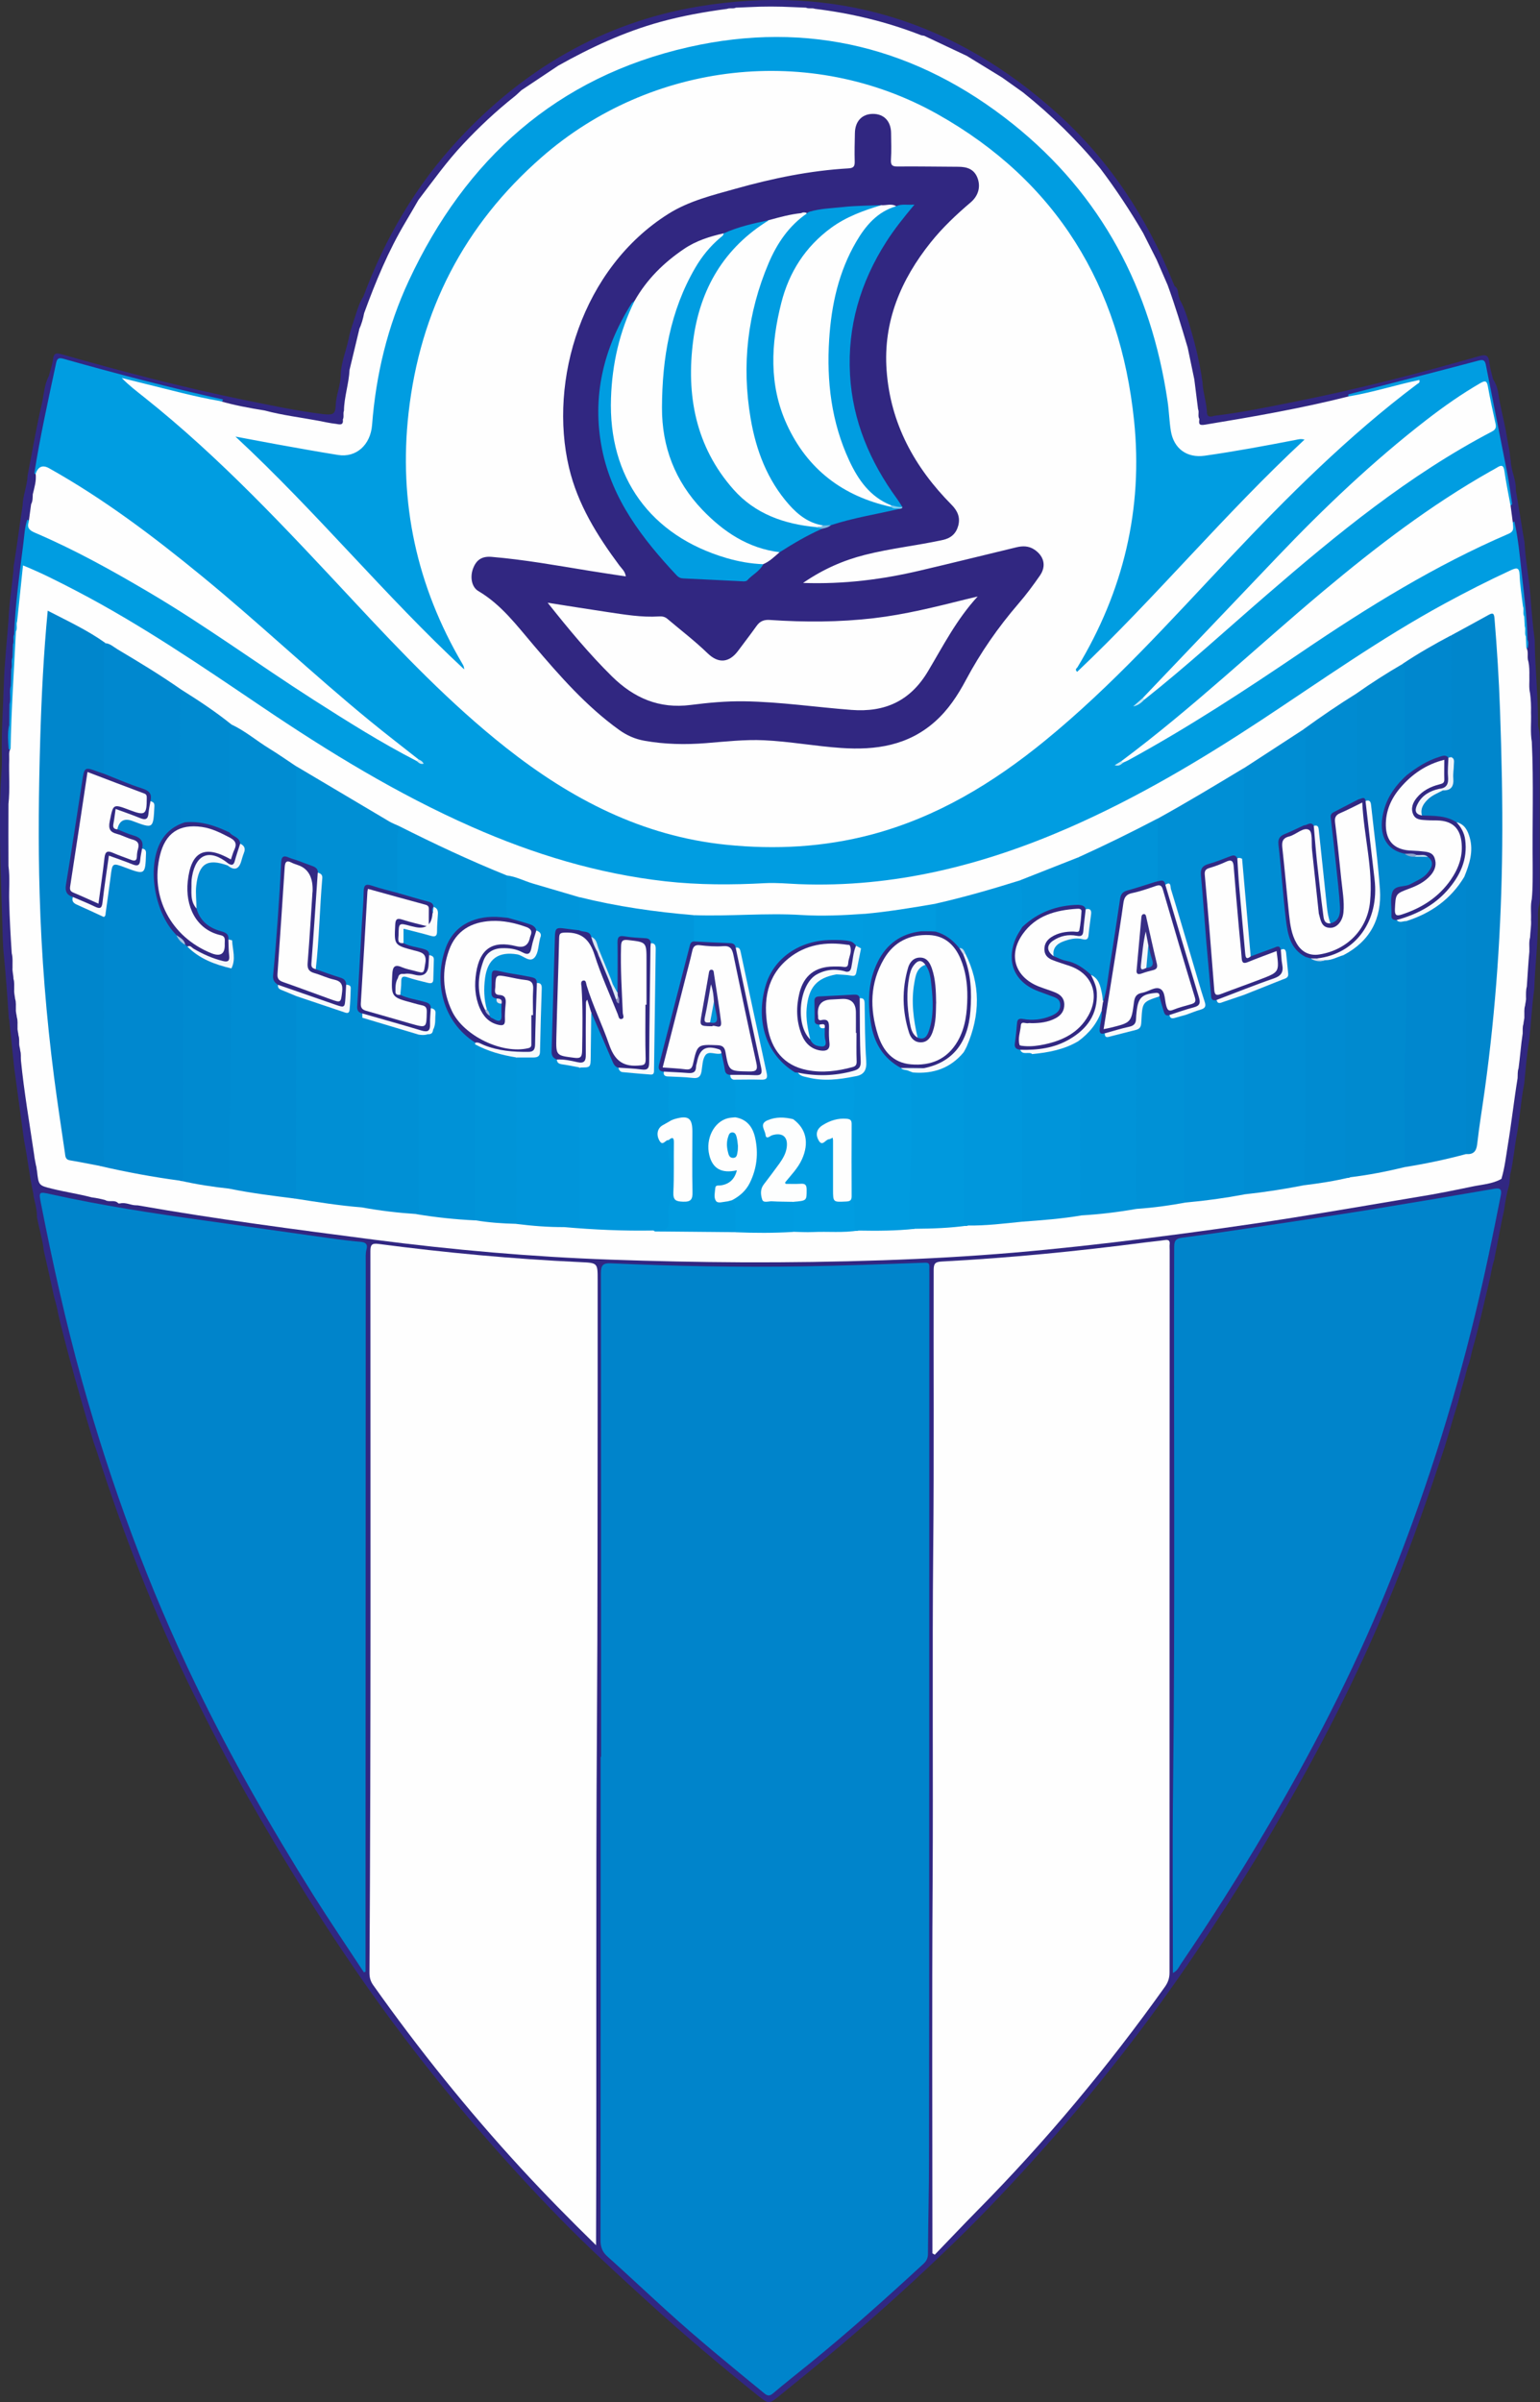 <?xml version="1.0" encoding="UTF-8"?>
<svg id="Layer_2" data-name="Layer 2" xmlns="http://www.w3.org/2000/svg" viewBox="0 0 231.08 360.22">
  <rect x="0" y="0" width="231.08" height="360.22" fill="#333333" stroke="none"/>
  <defs>
    <style>
      .cls-1 {
        fill: #f3f7fb;
      }

      .cls-1, .cls-2, .cls-3, .cls-4, .cls-5, .cls-6, .cls-7, .cls-8, .cls-9, .cls-10, .cls-11, .cls-12, .cls-13, .cls-14, .cls-15, .cls-16, .cls-17, .cls-18, .cls-19, .cls-20, .cls-21, .cls-22, .cls-23, .cls-24, .cls-25, .cls-26, .cls-27, .cls-28, .cls-29, .cls-30, .cls-31, .cls-32, .cls-33, .cls-34, .cls-35, .cls-36, .cls-37, .cls-38, .cls-39, .cls-40, .cls-41, .cls-42, .cls-43, .cls-44, .cls-45, .cls-46, .cls-47, .cls-48, .cls-49, .cls-50, .cls-51, .cls-52, .cls-53, .cls-54, .cls-55, .cls-56, .cls-57, .cls-58, .cls-59, .cls-60, .cls-61, .cls-62, .cls-63, .cls-64, .cls-65, .cls-66, .cls-67, .cls-68, .cls-69, .cls-70, .cls-71, .cls-72, .cls-73, .cls-74 {
        stroke-width: 0px;
      }

      .cls-2 {
        fill: #f3f6fa;
      }

      .cls-3 {
        fill: #f7fafc;
      }

      .cls-4 {
        fill: #f7f9fc;
      }

      .cls-5 {
        fill: #f7f9fb;
      }

      .cls-6 {
        fill: #f2f4f9;
      }

      .cls-7 {
        fill: #f2f5fa;
      }

      .cls-8 {
        fill: #f6f8fb;
      }

      .cls-9 {
        fill: #f9fafc;
      }

      .cls-10 {
        fill: #f9fbfc;
      }

      .cls-11 {
        fill: #f8fafc;
      }

      .cls-12 {
        fill: #f8f9fb;
      }

      .cls-13 {
        fill: #7ab9e1;
      }

      .cls-14 {
        fill: #7accef;
      }

      .cls-15 {
        fill: #322983;
      }

      .cls-16 {
        fill: #322882;
      }

      .cls-17 {
        fill: #088cd1;
      }

      .cls-18 {
        fill: #362d85;
      }

      .cls-19 {
        fill: #372e85;
      }

      .cls-20 {
        fill: #049ce0;
      }

      .cls-21 {
        fill: #dce7f2;
      }

      .cls-22 {
        fill: #c8e9f8;
      }

      .cls-23 {
        fill: #c6ddef;
      }

      .cls-24 {
        fill: #cbd9ec;
      }

      .cls-25 {
        fill: #ccdaec;
      }

      .cls-26 {
        fill: #dff2fa;
      }

      .cls-27 {
        fill: #d8e5f2;
      }

      .cls-28 {
        fill: #c5e8f8;
      }

      .cls-29 {
        fill: #dee9f4;
      }

      .cls-30 {
        fill: #a6c3e1;
      }

      .cls-31 {
        fill: #cdebf8;
      }

      .cls-32 {
        fill: #8ca3cd;
      }

      .cls-33 {
        fill: #9091c0;
      }

      .cls-34 {
        fill: #332983;
      }

      .cls-35 {
        fill: #332a84;
      }

      .cls-36 {
        fill: #312781;
      }

      .cls-37 {
        fill: #312782;
      }

      .cls-38 {
        fill: #009bdf;
      }

      .cls-39 {
        fill: #009ce0;
      }

      .cls-40 {
        fill: #009ade;
      }

      .cls-41 {
        fill: #09d;
      }

      .cls-42 {
        fill: #009de1;
      }

      .cls-43 {
        fill: #9fb6d9;
      }

      .cls-44 {
        fill: #fdfefe;
      }

      .cls-45 {
        fill: #f1f7fb;
      }

      .cls-46 {
        fill: #e3e6f1;
      }

      .cls-47 {
        fill: #eceef5;
      }

      .cls-48 {
        fill: #fbfcfd;
      }

      .cls-49 {
        fill: #fefefe;
      }

      .cls-50 {
        fill: #eef3f9;
      }

      .cls-51 {
        fill: #fafbfc;
      }

      .cls-52 {
        fill: #fafbfd;
      }

      .cls-53 {
        fill: #fafcfd;
      }

      .cls-54 {
        fill: #f4f7fa;
      }

      .cls-55 {
        fill: #0199de;
      }

      .cls-56 {
        fill: #0496da;
      }

      .cls-57 {
        fill: #008fd4;
      }

      .cls-58 {
        fill: #008fd5;
      }

      .cls-59 {
        fill: #0084cb;
      }

      .cls-60 {
        fill: #0088cf;
      }

      .cls-61 {
        fill: #008cd2;
      }

      .cls-62 {
        fill: #0097dc;
      }

      .cls-63 {
        fill: #008dd3;
      }

      .cls-64 {
        fill: #0090d5;
      }

      .cls-65 {
        fill: #008ad0;
      }

      .cls-66 {
        fill: #008acf;
      }

      .cls-67 {
        fill: #008bd1;
      }

      .cls-68 {
        fill: #0091d6;
      }

      .cls-69 {
        fill: #0094d8;
      }

      .cls-70 {
        fill: #0086cc;
      }

      .cls-71 {
        fill: #0093d8;
      }

      .cls-72 {
        fill: #0095da;
      }

      .cls-73 {
        fill: #0092d7;
      }

      .cls-74 {
        fill: #0087ce;
      }
    </style>
  </defs>
  <g id="Ebene_1" data-name="Ebene 1">
    <g>
      <path class="cls-37" d="m176.97,44.68c.02.08.03.16.05.24.85,1.51,1.28,3.19,1.76,4.82.63,2.13,1.13,4.31,1.5,6.5.02.33.08.65.15.97.05,1.59.62,3.1.68,4.69.03.68.6.64,1.11.45,4.11-.48,8.16-1.33,12.21-2.14,9.29-1.85,18.45-4.21,27.55-6.81.99-.28,1.38-.11,1.49.92.1.86.36,1.7.56,2.54.43.66.69,1.39.8,2.16.26,1.86.77,3.68,1.11,5.52.17.92.31,1.84.5,2.75.12.59.13,1.2.25,1.79.03,1.52.85,2.9.76,4.44.45,2.47.81,4.96,1.24,7.44.07.28.09.57.1.87.15,2.43.64,4.83.83,7.26.18,2.3.35,4.6.67,6.89.03,4.21.53,8.4.5,12.62,0,.38.12.73.19,1.1.15,1.28.07,2.56.07,3.84,0,6.78,0,13.56,0,20.34,0,.58.04,1.16-.07,1.73-.21.64-.21,1.3-.2,1.96.04,3.6-.45,7.16-.56,10.75-.37,2.57-.48,5.17-.76,7.75-.39,2.14-.53,4.31-.75,6.47-.54,2.65-.65,5.37-1.18,8.02-.3,1.71-.45,3.45-.82,5.16-.23.65-.11,1.36-.27,2.02-.36,1.23-.58,2.48-.75,3.75-.53,2.29-.9,4.62-1.39,6.91-.02.2-.06.4-.11.59-.35,1.06-.48,2.17-.74,3.25-.74,3.02-1.39,6.07-2.21,9.07-.28.9-.48,1.83-.7,2.75-.02.12-.06.24-.1.36-.31.72-.45,1.49-.66,2.24-.03.12-.07.23-.1.35-.23.82-.5,1.62-.68,2.45-.24,1.04-.6,2.04-.9,3.06-.44,1.53-.88,3.06-1.36,4.59-2.33,7.03-4.75,14.02-7.54,20.88-1.61,3.94-3.29,7.86-5.11,11.71-3.86,8.29-8.2,16.33-12.8,24.23-.96,1.64-1.92,3.29-2.9,4.91-5.85,9.6-12.08,18.93-18.94,27.84-4.02,5.22-8.21,10.3-12.59,15.22-4.46,5.02-9.05,9.91-13.87,14.58-5.5,5.33-11.18,10.47-17.04,15.41-2.94,2.49-5.93,4.91-8.93,7.34-1.63,1.32-1.64,1.34-3.24.06-5.56-4.45-11-9.04-16.28-13.84-4.6-4.18-9.18-8.37-13.52-12.82-10.27-10.55-19.74-21.78-28.27-33.8-6.7-9.44-12.79-19.26-18.5-29.32-2.9-5.12-5.62-10.34-8.23-15.62-5.76-11.67-10.45-23.77-14.43-36.16-.15-.47-.32-.94-.49-1.41-1.3-4.28-2.55-8.59-3.71-12.91-.55-2.11-1.12-4.22-1.61-6.35-.14-.9-.41-1.78-.64-2.66-.48-2.2-.96-4.41-1.47-6.6-.07-.26-.11-.52-.12-.79-.25-1.5-.67-2.97-.96-4.46.01-.94-.2-1.84-.42-2.74-.07-.26-.12-.53-.13-.8-.58-2.65-.86-5.35-1.39-8-.49-3.63-.98-7.26-1.48-10.89-.24-2.38-.49-4.76-.74-7.13-.04-.14-.06-.29-.08-.44-.2-3.07-.42-6.14-.72-9.2-.19-1.72-.19-3.46-.25-5.18-.21-6.56-.49-13.12-.27-19.69.05-1.6.24-3.2.21-4.81-.1-3.71.19-7.41.3-11.12.1-3.15.45-6.31.69-9.47.1-2.51.5-5,.75-7.5,0-.37.02-.73.1-1.09.47-2.87.81-5.76,1.27-8.63.04-1.55.69-2.99.75-4.54.7-3.6,1.31-7.21,2.14-10.78.33-1.4.35-2.86,1.06-4.16.21-.84.5-1.67.62-2.52.12-.93.49-.96,1.3-.73,9.06,2.58,18.16,4.97,27.39,6.85,3.97.8,7.93,1.66,11.95,2.14,1.43.13,1.72-.03,1.78-1.37.06-1.57.76-3.01.74-4.58.08-1.88.84-3.6,1.21-5.42.24-1.19.66-2.36,1.04-3.52.31-.96.6-1.93,1.17-2.79,3.24-8.75,7.89-16.65,14.25-23.51C78.6,10.36,90.48,3.39,104.71.99c20.54-3.46,38.58,2.14,54,16.07,7.74,6.99,13.37,15.51,17.26,25.18.09.23.2.45.3.68.67.41.4,1.2.69,1.76Z"/>
      <path class="cls-59" d="m90.2,263.47c0-24.17,0-48.35-.03-72.52,0-1.2.29-1.55,1.5-1.5,9.6.43,19.2.62,28.81.46,6.08-.1,12.16-.33,18.24-.55.58-.02.75.09.73.62-.01.29,0,.58,0,.87,0,29.81-.01,59.62-.02,89.44,0,14.47,0,28.94-.03,43.41,0,4.76-.13,9.52-.16,14.29,0,.64-.23,1.09-.69,1.51-5.6,5.16-11.27,10.24-17.19,15.04-1.8,1.46-3.62,2.89-5.39,4.39-.5.43-.83.35-1.27-.01-5-4.09-10-8.16-14.78-12.51-2.94-2.67-5.84-5.39-8.8-8.05-.74-.67-1.01-1.38-1.01-2.38.03-24.17.02-48.35.02-72.52h.06Z"/>
      <path class="cls-49" d="m139.91,337.89c0-.39,0-.79,0-1.18,0-18.04-.08-36.08.03-54.11.1-16.75-.07-33.5.09-50.25.14-13.97.03-27.94.07-41.91,0-.95.23-1.21,1.2-1.26,10.22-.54,20.39-1.54,30.53-2.86.98-.13,1.98-.21,2.96-.36.53-.08.78.07.72.63-.03.29,0,.58,0,.87-.01,36.12-.03,72.23-.02,108.35,0,.84-.23,1.49-.71,2.16-8.51,11.93-17.86,23.15-28.17,33.57-2.14,2.17-4.23,4.39-6.35,6.58-.12-.07-.24-.15-.36-.22Z"/>
      <path class="cls-49" d="m89.44,336.7c-4-3.91-7.71-7.68-11.29-11.57-7.97-8.67-15.34-17.83-22.15-27.44-.41-.57-.56-1.16-.56-1.85.23-36.06.14-72.12.14-108.18,0-.94.17-1.26,1.2-1.12,10.06,1.32,20.15,2.26,30.29,2.73,2.61.12,2.61.1,2.61,2.67,0,5.02,0,10.03,0,15.05-.03,17.37.01,34.73-.11,52.1-.18,25.49-.03,50.98-.13,76.47,0,.28,0,.57,0,1.16Z"/>
      <path class="cls-42" d="m1.38,108.84c.02-1.08.03-2.15.05-3.23.25-.91-.08-1.86.19-2.77.02-.82.05-1.64.07-2.47.21-.58-.07-1.2.18-1.77.02-.65.05-1.3.07-1.96.21-.49-.06-1.03.18-1.52.18-4.59.82-9.12,1.39-13.67.15-1.18.19-2.38.58-3.52.2.05.33.17.41.35.01.69.32,1.1.99,1.39,8.52,3.66,16.48,8.35,24.23,13.4,9.1,5.92,17.95,12.24,27.33,17.72,1.79,1.05,3.65,1.97,5.38,3.08.07.02.13.07.16.14.05-.07.02-.12-.1-.13-3.65-2.47-6.97-5.34-10.33-8.17-8.71-7.33-16.96-15.18-25.93-22.2-5.97-4.68-12.09-9.14-18.7-12.89-1.26-.72-1.3-.72-2.06.39-.1.08-.21.09-.33.03.88-5.59,2.11-11.11,3.29-16.64.15-.69.43-.78,1.12-.59,7.91,2.23,15.86,4.31,23.89,6.09.02.35-.26.38-.49.46-1.8-.03-3.49-.65-5.23-1.03-2.91-.64-5.79-1.42-8.8-2.18,9.63,7,17.85,15.41,26,23.87,7.07,7.34,13.83,14.97,21.15,22.06,6.93,6.71,14.34,12.83,22.96,17.27,6.01,3.09,12.36,5.18,19.13,5.91,3.14.34,6.27.54,9.42.45,7.5-.2,14.68-1.83,21.55-4.86,7.63-3.36,14.24-8.24,20.52-13.63,5.49-4.7,10.45-9.93,15.49-15.08,4.46-4.56,8.78-9.25,13.15-13.89,7.39-7.87,15.35-15.09,23.87-21.77-2.7.63-5.36,1.38-8.07,1.94-.56.12-1.12.35-1.69.04-.11-.09-.13-.2-.06-.32,6.52-1.68,13.04-3.35,19.54-5.07.74-.2.95.02,1.08.67,1.07,5.43,2.16,10.85,3.22,16.28.29,1.5.48,3.01.72,4.52-.06.18-.15.33-.39.27-.68-1.18-.61-2.54-.85-3.82-.36-1.93-.3-1.93-1.97-.99-8.44,4.74-16.11,10.59-23.55,16.73-8.36,6.9-16.27,14.32-24.67,21.17-2.27,1.86-4.54,3.73-7.02,5.31-.1.06-.21.12-.32.17.18,0,.29-.15.45-.21,4.05-2.42,8.17-4.71,12.18-7.2,6.25-3.9,12.3-8.1,18.46-12.15,7.09-4.67,14.37-9.01,21.99-12.77,1.48-.73,3-1.41,4.52-2.05.69-.29,1.12-.66,1.1-1.44.08-.18.22-.3.41-.35.58,2.58.81,5.21,1.1,7.83.37,3.28.8,6.57.86,9.88.2.41.12.82.05,1.24-.13.09-.26.09-.39,0-.35-.5-.25-1.08-.28-1.64.02-.54.05-1.08-.13-1.6-.1-.46-.11-.93-.11-1.4.02-.52.04-1.04-.13-1.54-.23-1.39-.29-2.8-.53-4.19-.19-1.13-.32-1.21-1.37-.73-3.09,1.42-6.12,2.94-9.1,4.58-8.25,4.54-16.07,9.76-23.87,15.04-8.75,5.93-17.73,11.52-27.24,16.18-9.65,4.73-19.67,8.39-30.33,10.08-3.15.5-6.32.72-9.51.96-3.58.27-7.11-.25-10.66-.16-2.19.06-4.38.09-6.57.21-2.09.11-4.22,0-6.32-.16-5-.41-9.95-1.21-14.82-2.43-9.87-2.48-19.11-6.54-28.05-11.34-8.3-4.46-16.21-9.56-23.97-14.87-6.5-4.45-13.08-8.77-19.93-12.68-3.56-2.04-7.22-3.9-10.93-5.64-1.21-.56-1.3-.53-1.47.76-.29,2.22-.44,4.45-.73,6.67-.17.54-.12,1.1-.09,1.65-.24,3.99-.41,7.98-.68,11.96-.09,1.24-.03,2.47-.06,3.71-.01.57.06,1.16-.27,1.69-.12.14-.25.16-.41.08-.09-1.17-.17-2.33.04-3.49Z"/>
      <path class="cls-59" d="m176,295.86c0-9.26-.09-18.38.02-27.5.33-27.11.08-54.22.17-81.34,0-.9.2-1.28,1.17-1.41,4.3-.56,8.58-1.21,12.87-1.85,5.06-.76,10.12-1.52,15.18-2.33,6.27-1.02,12.54-2.08,18.8-3.16.95-.16,1.15.12.98,1-1.16,5.92-2.38,11.83-3.8,17.69-3.44,14.22-7.89,28.11-13.42,41.65-5.1,12.48-11.3,24.41-18.15,36.02-4,6.78-8.22,13.42-12.65,19.92-.29.43-.47.97-1.16,1.31Z"/>
      <path class="cls-59" d="m54.6,295.77c-2.52-3.84-5.1-7.63-7.54-11.51-6.4-10.22-12.4-20.67-17.65-31.54-7.11-14.72-12.74-30-17.13-45.74-2.43-8.73-4.37-17.56-6.12-26.44-.36-1.85-.36-1.86,1.47-1.45,7.62,1.69,15.34,2.87,23.06,3.94,6.25.87,12.5,1.78,18.76,2.65,1.55.22,3.11.41,4.67.55.76.07,1.08.37.88,1.11-.17.62-.12,1.24-.12,1.85-.01,32.93-.02,65.85-.03,98.78,0,2.57,0,5.14,0,7.71-.09.03-.18.07-.28.1Z"/>
      <path class="cls-49" d="m1.59,112.34c.1-5.89.51-11.76.8-17.64.27-.48,0-1.02.18-1.51.29-2.75.57-5.51.88-8.4,2.82,1.14,5.42,2.48,8.02,3.83,9.68,5.05,18.67,11.19,27.69,17.28,10.09,6.82,20.46,13.17,31.64,18.1,9.29,4.1,18.91,7.02,29.02,8.16,4.99.56,9.99.55,15,.28,1.69-.09,3.39.08,5.08.15,14.19.55,27.56-2.82,40.46-8.45,10.16-4.44,19.66-10.07,28.9-16.15,9.05-5.97,17.91-12.25,27.45-17.44,3.27-1.78,6.59-3.47,9.97-5.03.86-.39,1.3-.5,1.34.72.06,1.57.32,3.13.5,4.69.2.49-.07,1.04.19,1.53.03.49.05.97.08,1.46.17.5-.07,1.05.17,1.54.02.56.05,1.12.07,1.68.4.65.05,1.41.31,2.08.15.71.15,1.42.14,2.14.04.87-.1,1.74.11,2.6.13.96.16,1.93.14,2.9.06,1.46-.13,2.92.12,4.37.29,6.14.06,12.28.13,18.42,0,1.72.03,3.44-.13,5.15-.23,1.04-.07,2.09-.12,3.13.07.88-.11,1.76-.14,2.64-.2.71-.08,1.44-.11,2.16-.17,1.74-.25,3.48-.38,5.22-.15.54-.12,1.1-.12,1.66.04.41-.11.8-.14,1.2-.17.52-.09,1.05-.11,1.58.03.41-.12.79-.14,1.19-.16.46-.09.94-.11,1.41-.27,1.73-.38,3.49-.62,5.22-.17.48-.11.97-.14,1.46-.55,3.37-.92,6.76-1.48,10.13-.27,1.67-.46,3.36-.95,4.99-1.36.77-2.92.84-4.39,1.15-2.72.57-5.46,1.12-8.21,1.56-6.24,1.04-12.47,2.12-18.71,3.11-7.39,1.18-14.81,2.19-22.24,3.13-6.53.82-13.07,1.55-19.63,2.11-6.52.55-13.05.92-19.59,1.14-7.08.24-14.16.34-21.24.31-6.54-.03-13.09-.17-19.63-.4-11.88-.42-23.71-1.46-35.5-2.99-11.85-1.54-23.7-3.08-35.47-5.15-.08-.01-.17,0-.25-.01-.82,0-1.58-.49-2.42-.28-.08,0-.16,0-.24,0-.54-.63-1.36-.13-1.96-.49h.03c-.68-.19-1.37-.33-2.08-.42-1.94-.51-3.93-.8-5.88-1.28-2.08-.51-2.09-.49-2.33-2.7-.08-.26-.04-.54-.15-.8-.09-.54-.23-1.07-.28-1.62-.69-4.71-1.51-9.4-1.98-14.15-.04-.47.04-.95-.1-1.41-.02-.33-.14-.64-.16-.97-.02-.45.04-.91-.11-1.35-.02-.39-.17-.76-.14-1.16-.02-.52.06-1.05-.1-1.56-.03-.39-.18-.77-.15-1.18-.02-.53.06-1.06-.11-1.58-.05-.47-.18-.92-.14-1.4-.02-.54.06-1.09-.11-1.62,0-.56-.19-1.1-.14-1.66-.02-.72.07-1.45-.12-2.16-.17-2.59-.32-5.18-.38-7.77-.06-1.78.13-3.56-.11-5.33-.01-3.1-.02-6.19,0-9.29.24-2.23.04-4.47.11-6.71.02-.53-.11-1.08.2-1.58Z"/>
      <path class="cls-49" d="m53.88,49.42c.36-.79.6-1.61.76-2.46,1.72-4.72,3.64-9.36,6.23-13.69.65-1.09,1.28-2.19,1.92-3.29,2.18-2.85,4.26-5.78,6.73-8.4,2.38-2.54,4.91-4.91,7.63-7.07.38-.3.73-.65,1.09-.98,1.84-1.23,3.68-2.45,5.52-3.68,4.87-2.73,9.9-5.07,15.3-6.56,3.3-.91,6.65-1.51,10.04-1.96.43-.18.9.03,1.32-.18.64-.03,1.27-.05,1.91-.08,2.24-.12,4.47-.11,6.71,0,.63.03,1.27.06,1.9.08.42.21.9,0,1.32.17,5.47.67,10.78,1.94,15.92,3.95.15.06.32.06.48.09,2.14,1.01,4.27,2.01,6.41,3.02,1.76,1.08,3.53,2.16,5.29,3.24,1.05.75,2.1,1.49,3.15,2.24,4.25,3.4,8.12,7.18,11.58,11.39,2.35,3.11,4.49,6.35,6.45,9.71.67,1.33,1.34,2.65,2.01,3.98.55,1.27,1.11,2.54,1.66,3.82,1.13,3.09,2.08,6.24,3.01,9.39.33,1.58.66,3.16.99,4.75.19,1.48.37,2.96.56,4.45.21.48-.09,1.03.2,1.5-.09.68-.1,1,.87.83,7.23-1.19,14.44-2.44,21.55-4.24,3.58-.59,7.04-1.72,10.58-2.46.15.43-.17.5-.34.63-10.31,7.75-19.39,16.81-28.21,26.16-8.9,9.43-17.56,19.1-27.64,27.32-7.77,6.34-16.21,11.46-26.01,14.06-7.17,1.9-14.44,2.28-21.8,1.53-12.59-1.28-23.29-6.86-33.04-14.55-8.39-6.62-15.73-14.33-22.99-22.12-9.95-10.66-19.87-21.36-31.33-30.46-1.13-.9-2.28-1.77-3.34-2.87,1.11.28,2.22.55,3.33.83,3.77.92,7.52,1.96,11.35,2.62,2.22.65,4.49,1.06,6.77,1.43,2.64.71,5.34,1.03,8.02,1.53.88.17,1.76.37,2.65.47.44.05,1.19.35,1.05-.65.22-.41,0-.89.17-1.31.03-2.08.74-4.06.84-6.13.48-2.01.97-4.03,1.45-6.04Z"/>
      <path class="cls-49" d="m4.67,75.61c.26-.47.22-.99.25-1.49.24-1.01.56-2.01.43-3.08q.57-1.63,2.02-.82c8.2,4.59,15.66,10.23,22.9,16.16,8.59,7.03,16.64,14.69,25.23,21.72,2.4,1.97,4.87,3.86,7.3,5.78.03.23-.02.35-.28.24-5.34-2.74-10.4-5.94-15.45-9.16-8.29-5.3-16.23-11.14-24.72-16.14-5.56-3.28-11.19-6.41-17.13-8.94-.81-.35-1.21-.74-.91-1.63.12-.88.24-1.76.36-2.65Z"/>
      <path class="cls-49" d="m226.67,75.86c.12.88.24,1.76.35,2.64.02.62.24,1.16-.66,1.55-10.98,4.72-21.1,10.98-30.96,17.66-8.52,5.77-17.13,11.41-26.18,16.34-.22.12-.45.2-.67.3-.27.12-.3-.02-.26-.23,10.6-7.9,20.18-17.02,30.29-25.49,7.91-6.62,16.08-12.88,25.09-17.97.32-.18.66-.35.97-.55.64-.4.97-.39,1.1.52.24,1.75.61,3.49.93,5.23Z"/>
      <path class="cls-49" d="m171.51,104.64c6.71-7.04,13.43-14.08,20.14-21.12,7.01-7.35,14.36-14.34,22.4-20.56,2.59-2,5.26-3.88,8.1-5.52.71-.41.96-.33,1.11.51.33,1.87.74,3.73,1.15,5.59.13.58,0,.89-.55,1.18-12.46,6.52-23.24,15.36-33.81,24.5-6.08,5.25-12,10.68-18.3,15.67-.26.1-.31-.01-.24-.24Z"/>
      <path class="cls-28" d="m171.51,104.64c.08.08.16.16.24.24-.46.49-.96.92-1.71,1.05.49-.43.98-.86,1.47-1.29Z"/>
      <path class="cls-22" d="m168.29,114.12c.09.08.17.16.26.23-.33.3-.65.61-1.29.4.4-.25.72-.44,1.03-.63Z"/>
      <path class="cls-31" d="m62.52,114.12c.09-.08.19-.16.28-.24.31.13.59.28.77.65-.48.14-.76-.16-1.05-.41Z"/>
      <path class="cls-60" d="m15.81,96.45c.73.06,1.25.58,1.84.93,3.26,1.94,6.5,3.9,9.61,6.08.21.28.25.6.24.94-.22,5.46-.04,10.93-.1,16.4,0,.74-.06,1.5.32,2.18.28.63-.19.83-.61.98-1.97.7-2.85,2.29-3.32,4.17-1.12,4.42.09,8.31,2.78,11.85.33.71,1.08,1.12,1.34,1.89.01.15.02.3.02.44-.03,10.81,0,21.61-.01,32.41,0,.54.05,1.08-.08,1.61-.1.41-.14.99-.85.72-4.04-.54-8.04-1.28-12.01-2.2.16-.9.2-1.81.19-2.72,0-10.68,0-21.37,0-32.05,0-.74-.03-1.49.08-2.23.68-2.38.76-4.86,1.2-7.29.23-1.27.54-1.46,1.76-1.03.66.23,1.32.47,1.96.74.76.31,1.13-.02,1.18-.72.05-.7.47-1.44-.11-2.12,0-1.34-.94-1.71-1.99-2.06-.67-.22-1.47-.3-1.83-1.07-.05-.29.01-.58.06-.86.19-1.06.45-1.23,1.53-.94.84.23,1.62.6,2.44.89.67.24,1.02.04,1.11-.67.11-.88.49-1.77-.14-2.61,0-.85-.44-1.28-1.25-1.56-1.55-.55-3.1-1.12-4.62-1.74-.54-.22-1.09-.43-1.24-1.09-.21-1.61-.09-3.23-.1-4.84-.02-4.18-.02-8.36,0-12.54,0-.67-.16-1.45.63-1.87Z"/>
      <path class="cls-61" d="m44.17,179.73c-3.25-.41-6.49-.81-9.7-1.46-.49-.56-.4-1.24-.4-1.89-.01-4.46-.17-8.93.04-13.38.25-5.49.15-10.98.22-16.47,0-.33.02-.66.09-.98.37-1.51.56-3.01-.24-4.46-.27-.77-.9-1.07-1.62-1.31-1.79-.6-2.99-1.78-3.35-3.7-.06-1.32-.17-2.65.05-3.97.5-2.9,2.05-3.75,4.79-2.66,1.45.95,1.43.94,2.02-.79.27-.78.44-1.5-.29-2.13-.37-.84-1.56-1.05-1.64-2.12-.13-4.75-.05-9.49-.04-14.24,0-.58.06-1.17.62-1.53,2.06.96,3.78,2.45,5.71,3.63,1.36.83,2.66,1.75,3.99,2.63.27.39.39.82.39,1.29.02,3.89.02,7.78,0,11.67,0,.33-.04.66-.18.97-.29.47-.73.33-1.1.2-.85-.3-.96.13-1.01.84-.31,5.13-.77,10.25-1.01,15.39-.03.74-.54,1.55.32,2.16.25.64.82.85,1.39,1.09.63.25,1.36.42,1.52,1.26.08.41.08.83.08,1.24,0,8.91,0,17.82,0,26.73,0,.72.17,1.53-.64,2.01Z"/>
      <path class="cls-70" d="m15.57,137.51c0,11.97,0,23.95-.01,35.92,0,.52.3,1.23-.58,1.41-1.5-.28-3-.59-4.51-.84-.7-.12-.66-.66-.73-1.12-.55-3.77-1.13-7.53-1.62-11.31-1.18-9.12-1.91-18.29-2.17-27.48-.23-7.79-.14-15.58.09-23.37.19-6.33.5-12.66,1.12-19.14,3,1.55,5.98,2.93,8.66,4.85-.3.44-.24.95-.24,1.44,0,6.05,0,12.09,0,18.14-.56.32-1.06.01-1.52-.22-.99-.5-1.22.08-1.33.87-.34,2.24-.66,4.48-1.01,6.72-.47,3.05-.91,6.11-1.42,9.16-.12.73-.04,1.29.58,1.72.49,1.25,1.67,1.58,2.73,2.08.69.33,1.49.46,1.96,1.15Z"/>
      <path class="cls-57" d="m44.17,179.73c.33-.48.24-1.03.24-1.57,0-9.6.01-19.21.02-28.81.59-.36,1.12-.03,1.64.18,1.61.63,3.26,1.15,4.9,1.68,1.03.33,1.31.15,1.29-.92-.02-.86.39-1.83-.48-2.54-.35-.84-1.19-.9-1.88-1.21-.9-.4-2.05-.31-2.67-1.3.09-4.12.45-8.22.71-12.32.04-.64.31-1.32-.3-1.85-.35-.61-.9-.92-1.55-1.14-.61-.21-1.31-.31-1.67-.96,0-4.69,0-9.38,0-14.08,4.67,2.77,9.34,5.55,14.01,8.31.44.26.94.44,1.41.66.12.17.24.35.23.56-.23,3.16.03,6.33-.14,9.5-.4.42-.85.17-1.27.07-.84-.2-1.68-.44-2.5-.71-.83-.27-1.1-.11-1.24.83-.29,1.89-.24,3.79-.36,5.67-.22,3.45-.41,6.91-.58,10.37-.03.64,0,1.24.54,1.7.17.27.2.58.3.88.23.64.21,1.3.21,1.96,0,8.14,0,16.28,0,24.43,0,.45.02.92-.1,1.36-.09.3-.16.68-.64.58-3.39-.26-6.75-.81-10.1-1.33Z"/>
      <path class="cls-66" d="m210.8,175.02c-2.7.65-5.42,1.19-8.18,1.52-.62.28-.94,0-1.08-.59-.13-.57-.09-1.15-.09-1.73,0-8.17,0-16.33,0-24.5,0-2.07.03-4.14-.08-6.21.14-.69.72-.98,1.23-1.31,2.81-1.82,4.03-4.48,4.12-7.74.09-3.23-.54-6.4-.86-9.6-.12-1.15-.27-2.29-.38-3.44-.05-.47-.06-.92-.59-1.11-.42-.33-1.09-.21-1.39-.76-.29-.53-.3-1.11-.31-1.69-.01-4.08,0-8.16,0-12.24,0-.58.02-1.16.39-1.65,2.24-1.58,4.55-3.05,6.91-4.42.83.45.68,1.26.68,1.98.03,4.79,0,9.59.02,14.38.04.61-.41.95-.74,1.36-1.24,1.5-2.31,3.07-2.66,5.06-.45,2.51.15,4.63,3.04,5.45.52.23,1.04.43,1.62.39.6.03,1.2-.05,1.79.09,1.07.81,1.11,1.97.03,3.01-1.06,1.02-2.36,1.69-3.79,1.99-1.06.22-1.46.73-1.36,1.78.06.57.02,1.16.01,1.73,0,.45.07.82.58.95.49.28,1.21.04,1.54.68.24.6.19,1.22.19,1.84,0,4.64.18,9.28-.04,13.9-.31,6.41-.1,12.82-.21,19.23,0,.57.04,1.17-.4,1.64Z"/>
      <path class="cls-63" d="m195.63,177.75c-2.96.58-5.93,1.04-8.93,1.36-.42-.37-.41-.89-.41-1.38-.01-9.17-.03-18.34,0-27.51,0-.21.03-.41.07-.61.14-.72.73-.96,1.31-1.18,1.39-.54,2.78-1.08,4.17-1.61.81-.31,1.23-.77,1.02-1.68-.2-.87.33-1.96-.78-2.55-.49-.33-.95-.08-1.39.1-.68.28-1.38.51-2.07.77-.42.16-.88.33-1.17-.24-.59-2.55-.54-5.16-.86-7.74-.21-1.68-.28-3.37-.48-5.05-.07-.57-.05-1.16.07-1.73.25-3.83.04-7.67.11-11.51.01-.7-.07-1.41.4-2.02,2.98-1.94,5.96-3.88,8.95-5.82.6.28.62.85.63,1.38.04,3.92.04,7.85,0,11.77,0,.41-.07.82-.29,1.19-.61.8-1.53,1.11-2.42,1.42-1.03.36-1.49.88-1.35,2.08.42,3.77.7,7.55,1.19,11.31.24,1.83.78,3.56,2.44,4.69.17.11.25.33.31.53.17.61.13,1.23.13,1.85,0,8.65,0,17.3,0,25.95,0,1.74-.35,3.46-.28,5.2.01.38-.09.74-.37,1.02Z"/>
      <path class="cls-62" d="m98.02,184.53c-4.46.08-8.91-.12-13.35-.51.15-.08-.07-.06.09-.08,1.89-.21,1.82-1.55,1.81-2.97-.04-6.28-.02-12.57-.01-18.85,0-.66-.08-1.33.25-1.94,1.58-.37,1.55-1.55,1.54-2.84-.02-1.72-.17-3.45.11-5.16.7-.81.82.09.96.4.78,1.64,1.41,3.35,2.14,5.02.41.94.7,1.96,1.65,2.55,1.27.55,2.61.65,3.96.56.65-.04.6-.57.6-1.03,0-4.92.39-9.83.26-14.75-.02-.74-.02-1.49,0-2.23,0-.45-.09-.81-.49-1.06-.63-.58-3.54-1.14-4.21-.81-.44.22-.3.64-.31.99-.02,1.82,0,3.63-.01,5.45,0,.49.06.99-.15,1.47-.95.41-.71-.61-1.09-.9-.16-.34-.3-.69-.42-1.04-.47-1.21-.98-2.41-1.44-3.62-.07-.22-.16-.43-.25-.64-.27-.76-.58-1.51-1.23-2.04-.4-.68-1.6-.28-1.77-1.29,0-1.56-.45-3.15.29-4.67,5.64,1.4,11.37,2.22,17.16,2.7.65,1.22.38,2.49.24,3.76-.38.64-.62,1.33-.81,2.06-1.33,5.2-2.64,10.41-4.01,15.6-.15.58-.59,1.27.15,1.81.24.32.5.63.75.95.43.71.31,1.5.31,2.27.01,1.35-.01,2.69.09,4.04-.06.62-.57.84-1.02,1.11-.54.32-.82.71-.7,1.39.12.67.52.71,1.05.7.27,0,.41.23.49.47-.08,1.9.52,3.73.59,5.61.08,2.23-.66,4.39-.52,6.62.04.68-.35,1.06-1.09.97-.53-.06-1.07.07-1.59-.1Z"/>
      <path class="cls-58" d="m186.68,115.16c0,4.08,0,8.16-.01,12.24,0,.47.2,1-.29,1.38-.36.19-.72.12-1.08.03-1.63,0-2.99.87-4.45,1.39-.49.17-.31.82-.27,1.25.2,2.31.36,4.61.55,6.92.22,2.72.49,5.43.67,8.15.06.87.3,1.71.27,2.59,0,.29.18.44.39.59.51.48,1.04.18,1.6.08.88-.16,1.62-.97,2.62-.57,0,9.97.01,19.94.02,29.91-2.87.54-5.75.94-8.65,1.2-.48.08-.54-.3-.63-.6-.12-.44-.1-.9-.1-1.36,0-8.04,0-16.08,0-24.13,0-.62-.02-1.25.24-1.83.46-.81,1.33-.93,2.1-1.18.71-.23.88-.6.67-1.3-1.65-5.36-3.21-10.75-4.82-16.13-.11-.36-.24-.71-.62-.87-.29-.67-1.4-.15-1.55-1.05.02-2.44,0-4.89.02-7.33,0-.62-.05-1.25.37-1.79,4.38-2.42,8.67-5.01,12.95-7.59Z"/>
      <path class="cls-62" d="m153.35,183.21c-2.69.27-5.38.61-8.1.57-.53.21-.77-.08-.9-.53-.1-.36-.11-.74-.11-1.11,0-7.65,0-15.3,0-22.95,0-.33.04-.66.06-.99,0-.42.17-.79.34-1.17,2.13-4.55,2.16-9.11.08-13.69-.19-.47-.55-.79-.97-1.04-.9-.85-1.77-1.75-2.99-2.17-.32-.11-.52-.4-.62-.74-.06-1.31-.4-2.63.27-3.88,4.28-.97,8.5-2.19,12.68-3.5.58.48.6,1.16.61,1.82.02,1.61.06,3.23-.03,4.84-.02.47-.24.86-.47,1.26-2.25,3.89-.92,7.23,3.33,8.71.62.22,1.28.36,1.86.69,1.22.71,1.3,1.92.17,2.82-1.13.9-2.5,1.04-3.88,1.06-1.8.03-1.85,0-1.95,1.85-.04.74-.54,1.68.52,2.2.35.32.84.22,1.24.4.34.15.58.34.16.68-.98.34-.9,1.18-.9,1.97,0,6.71,0,13.43,0,20.14,0,.5.01.99-.01,1.49-.02.46-.02.92-.38,1.27Z"/>
      <path class="cls-73" d="m59.84,133.95c-.25-.36-.26-.77-.25-1.19.1-2.97-.23-5.94.25-8.9,5.3,2.67,10.66,5.19,16.17,7.41.37.4.37.9.37,1.4,0,1.61.03,3.22.01,4.83-.21.59-.7.47-1.14.43-5.07-.47-8.08,2.07-8.65,7.12-.5,4.4.89,7.95,4.35,10.7.26.21.5.43.61.77.04.15.06.29.08.45.12,5.12.03,10.24.05,15.36.01,2.97,0,5.94,0,8.92,0,.61.07,1.25-.4,1.76-2.95-.14-5.88-.45-8.79-.93-.15-.78-.07-1.57-.07-2.35,0-7.44,0-14.87,0-22.31,0-.66-.05-1.32.14-1.97.28-.68.84-.54,1.36-.41.78.19,1.11-.14,1.04-.88-.1-.97.41-2.06-.51-2.9-.49-.84-1.41-.75-2.17-1.03-.82-.31-1.86-.15-2.41-1.07-.12-.32-.12-.65-.11-.98.09-1.84.58-2.2,2.33-1.72.48.13.96.27,1.43.41.92.28,1.26-.12,1.18-.97-.09-.87.37-1.84-.47-2.57-.4-.77-1.2-.76-1.88-.99-.68-.23-1.5-.14-1.96-.86-.03-.16-.02.05-.04-.12-.32-2.22,0-2.52,2.15-1.97.6.15,1.17.37,1.77.5.63.14,1.03-.08.92-.73-.17-1.01.7-2.11-.27-3.04-.62-.89-1.67-.78-2.53-1.12-.86-.34-1.92-.22-2.56-1.08Z"/>
      <path class="cls-70" d="m217.72,95.3c1.89-1.03,3.78-2.05,5.65-3.09.62-.34.81-.26.88.5.38,4.58.67,9.17.83,13.76.24,6.83.4,13.67.33,20.5-.12,12.18-.94,24.32-2.61,36.4-.38,2.75-.84,5.48-1.15,8.24-.13,1.1-.61,1.53-1.65,1.46-.54-.59-.4-1.32-.4-2.01,0-13.07-.01-26.14,0-39.2-.18-.64.11-1.21.31-1.79.49-1.43.69-2.87.29-4.36-.28-1.03-.82-1.78-1.84-2.14-1.2-.67-2.49-.94-3.85-.93-.4,0-.81,0-1.18-.22-.6-.78-.24-1.48.23-2.14.73-1.01,1.8-1.56,2.92-2.01.94-.13,1.28-.66,1.23-1.62-.07-1.13.42-2.3-.23-3.4-.22-2.48-.07-4.97-.1-7.45-.03-2.86,0-5.72,0-8.58,0-.67,0-1.33.37-1.92Z"/>
      <path class="cls-72" d="m76.25,137.67c-.52-1.24-.16-2.53-.24-3.79-.06-.86-.01-1.74-.01-2.6,1.4.15,2.64.83,3.97,1.22,2.33.68,4.65,1.37,6.97,2.05,0,1.66,0,3.32-.01,4.97-.65.47-1.33.23-2.02.11-1.11-.18-1.34,0-1.32,1.12.08,5.03-.41,10.05-.28,15.08.01.49,0,.99-.15,1.47-.15.48-.02.89.37,1.22.32.52.79.73,1.39.85.69.14,1.5.05,2.02.71,0,7.37,0,14.74,0,22.11,0,2.05.16,1.79-1.78,1.81-.17,0-.33.01-.5.02-2.41.01-4.8-.18-7.18-.48-.4-.49-.39-1.07-.39-1.65,0-7.23,0-14.46,0-21.68,0-.49,0-.99.22-1.45.57-.68,1.37-.46,2.08-.5.78-.04,1.14-.3,1.25-1.16.36-2.85.13-5.71.2-8.57,0-.34-.04-.66-.36-.87-.37-.54-.87-.81-1.53-.92-1.22-.2-2.46-.38-3.66-.69-.93-.24-1.34.09-1.2,1.04.12.82-.35,1.76.46,2.45.23.4.65.63.89,1.02.15.35.16.72.14,1.09-.04.59.19,1.33-.53,1.62-.64.26-1.17-.14-1.63-.58-.27-.4-.43-.86-.63-1.29-.57-1.86-.53-3.76-.12-5.62.56-2.47,2.37-3.52,4.83-2.96.32.07.64.15.96.25,1.52.48,1.55.48,1.91-1.15.16-.72.65-1.49-.04-2.21-.66-.91-1.73-1.03-2.68-1.36-.49-.17-1.07-.15-1.4-.66Z"/>
      <path class="cls-74" d="m219.71,131.49c.5.43.28,1.01.28,1.52.01,13.35.01,26.7.01,40.05-3.03.82-6.1,1.46-9.2,1.96,0-6.01-.21-12.03.06-18.03.28-6.29.08-12.58.16-18.87.1-.45.51-.49.84-.62,2.87-1.11,5.33-2.73,7.03-5.37.19-.3.36-.67.82-.65Z"/>
      <path class="cls-38" d="m140.42,135.51c0,1.4,0,2.79,0,4.19-.14.15-.32.19-.51.18-.6-.12-1.2-.15-1.79.06-5.04.88-6.82,4.53-7.28,8.54-.22,1.88-.17,3.81.29,5.68.59,2.44,1.88,4.4,4.11,5.66.37.26.8.37,1.23.5.37.12.63.34.61.77,0,4.5.09,9-.04,13.49-.07,2.51-.23,5.02-.22,7.54,0,.75.08,1.48.42,2.16-2.79.3-5.6.31-8.4.26-.93.23-.96-.48-.96-1.02,0-1.66-.23-3.3-.26-4.95-.09-5.42.16-10.83.15-16.25,0-.34.03-.66.24-.94,1.57-.58,1.65-1.83,1.62-3.27-.04-2.43-.43-4.84-.28-7.28.02-.39-.04-.74-.45-.92-.84-.67-1.82-.38-2.73-.33-.89.05-1.78.24-2.69.2-.62-.03-.97.23-.88.87.13.93-.41,1.97.42,2.8.26.31.68.46.89.82.21.47.17.97.21,1.47.04.49.25,1.03-.34,1.32-.57.28-1.13.15-1.66-.15-.37-.21-.63-.53-.8-.92-.65-2.04-.9-4.09-.38-6.21.6-2.41,1.95-3.63,4.47-3.92.37,0,.74,0,1.11,0q1.64.03,1.94-1.53c.15-.77.24-1.55.4-2.31.18-1.15.26-2.3.25-3.46,0-.56-.08-1.19.59-1.51,3.59-.33,7.15-.92,10.71-1.53Z"/>
      <path class="cls-39" d="m129.71,137.04c-.36.52-.25,1.11-.23,1.67.05,1.19-.09,2.35-.27,3.52-.35.13-.63-.03-.92-.21-1.59-1.22-3.43-.85-5.13-.6-7.44,1.07-9.48,7.72-8.1,13.35.55,2.25,1.83,3.94,3.64,5.29.37.27.76.52.8,1.04-.15,1.75-.08,3.5-.1,5.25,0,.45,0,.9-.18,1.32-.34.55-.86.36-1.34.31-.75-.08-1.48-.06-2.19.23-.53.22-.77.58-.64,1.17.14.63.56.55,1.05.49,1.61-.19,2.4.63,2.2,2.25-.09.75-.4,1.42-.8,2.06-.68,1.09-1.48,2.09-2.24,3.12-.32.44-.58.89-.62,1.46-.05.76.21,1.18,1.03,1.18.74,0,1.49-.02,2.23.01.49.02,1.01-.02,1.32.5.21,1.45.47,2.89-.2,4.29-2.9.18-5.8.17-8.7.05-.41-.49-.37-1.08-.36-1.65.02-.99-.05-1.98-.26-2.95-.02-.56.43-.75.78-1.03,2.59-2.06,3.58-6.63,2.09-9.6-.33-.66-.79-1.15-1.46-1.45-.37-.17-.79-.28-.99-.69-.32-1.82-.15-3.64-.14-5.47.3-.45.78-.41,1.23-.43.58-.03,1.16,0,1.74-.01,1.9,0,1.88,0,1.47-1.86-1.2-5.32-2.3-10.66-3.42-16-.12-.59-.27-1.12-.83-1.44-1.02-.67-2.18-.58-3.32-.65-.92-.06-1.9.3-2.73-.39,0-1.31,0-2.62,0-3.93,5.4.2,10.8-.36,16.2-.02,3.13.19,6.27.04,9.4-.18Z"/>
      <path class="cls-65" d="m34.72,145.21c.14,11.02-.43,22.03-.25,33.05-2.52-.27-5.02-.65-7.49-1.22.82-.18.51-.85.51-1.32.02-10.79.01-21.57.02-32.36,0-.57-.11-1.17.3-1.67.27-.08.47.05.67.2,1.21,1.16,2.68,1.87,4.24,2.43.68.25,1.46.29,1.99.89Z"/>
      <path class="cls-71" d="m170.51,181.29c-2.71.48-5.45.81-8.2.97-.82-.19-.62-.89-.63-1.4-.06-2.23,0-4.46-.03-6.69-.05-5.86.11-11.72-.09-17.58-.02-.5.24-.85.59-1.17,1.07-.98,2.12-1.98,2.61-3.41.08-.23.23-.45.55-.38.46.58.26,1.23.16,1.86-.09.52-.26,1.06.42,1.33.62.5,1.24.11,1.86-.01.64-.12,1.24-.4,1.88-.51.44-.07.91-.2,1.09.43.19.77.19,1.56.19,2.35,0,7.4,0,14.8,0,22.2,0,.69.1,1.42-.39,2.02Z"/>
      <path class="cls-64" d="m62.82,155.16c0,8.47,0,16.94,0,25.41,0,.51.22,1.09-.32,1.49-2.76-.18-5.5-.5-8.21-1,.49-.31.33-.81.33-1.24,0-8.62,0-17.24,0-25.86,0-.46-.02-.91-.25-1.32.35-.26.72-.13,1.07-.01,2.12.71,4.27,1.28,6.42,1.88.4.11.82.18.97.66Z"/>
      <path class="cls-72" d="m161.81,156.14c.19.64.25,1.28.25,1.95-.01,7.59-.01,15.17,0,22.76,0,.47-.19,1,.25,1.41-2.97.51-5.97.73-8.96.95,0-7.81.03-15.63-.03-23.44,0-1.24.25-1.88,1.59-1.7.16-.42.53-.49.9-.51,1.79-.06,3.46-.55,5.06-1.32.29-.14.6-.28.93-.1Z"/>
      <path class="cls-68" d="m170.51,181.29c0-8.23-.02-16.46.03-24.69,0-.72-.42-1.44-.03-2.17.36-.79.48-1.64.59-2.49.3-2.2.48-2.39,2.68-2.66.71.15.71.79.87,1.31.18.56.2,1.21.88,1.47.37.37.78.27,1.22.15.4-.1.81-.43,1.22-.02-.31.44-.25.94-.25,1.44,0,8.43,0,16.87,0,25.3,0,.47-.19,1.01.31,1.38-2.49.47-5,.81-7.53.98Z"/>
      <path class="cls-67" d="m195.63,177.75c.46-11.42.17-22.84.25-34.26.29-.23.57-.05.85.02.71.29,1.43.5,2.19.2.91-.04,1.7-.8,2.68-.48.33,1.13.25,2.29.25,3.44,0,9.52,0,19.03,0,28.55,0,.55-.29,1.35.76,1.32-2.3.57-4.64.92-6.99,1.21Z"/>
      <path class="cls-41" d="m137.24,184.27c-.79.04-.82-.47-.81-1.06.03-2.81.09-5.62.21-8.43.17-4.18.04-8.37.05-12.56,0-.47-.2-1.01.3-1.39.36-.36.83-.28,1.27-.29,2.03-.08,3.85-.67,5.31-2.17.28-.29.57-.6,1.04-.57.01,8.2.02,16.4.05,24.6,0,.51-.31,1.23.6,1.38-2.66.38-5.33.47-8.01.49Z"/>
      <path class="cls-40" d="m109.78,180c.85.99.45,2.19.53,3.3.03.49,0,.99,0,1.48-3.99-.03-7.99-.07-11.98-.11-.11,0-.22-.1-.33-.15,2.36-.09,2.45-.09,2.32-2.48-.07-1.36.52-2.55.57-3.88.07-2.44-.81-4.78-.57-7.22.5-.68.88-.53,1.06.21.2.81.09,1.65.09,2.47.01,1.65,0,3.31,0,4.96,0,.75.16,1.31,1.09,1.29.93-.02.89-.68.9-1.31.01-2.89,0-5.79,0-8.68,0-1.84-.21-2.02-2.01-1.79-.29.04-.57.12-.85-.04-.49-1.68-.15-3.4-.25-5.1-.03-.52.1-1.07-.25-1.54.26-.37.63-.34,1-.27.33.07.65.09.98.09,3.04,0,2.62.3,3.15-2.33.2-.97.69-1.45,1.74-1.19.39.1.82-.02,1.23.04.58.4.52,1.07.67,1.65.14.55.16,1.15.69,1.52.27.27.49.57.5.97.54,1.4.13,2.85.24,4.28.04.45,0,.91,0,1.36-.14.24-.39.3-.63.36-2.63.59-3.48,3.18-2.84,5.46.41,1.48,1.43,2.12,2.97,1.95.88-.1,1.14.24.76,1.04-.37.78-.99,1.34-1.83,1.56-.73.2-1.21.53-1.06,1.37.16.88.84.59,1.38.59.25,0,.5-.06.71.13Z"/>
      <path class="cls-71" d="m173.73,122.75c0,2.76,0,5.51.02,8.27,0,.42,0,.82-.25,1.18-.77.94-1.95,1.05-2.99,1.29-1.36.32-2.08.87-2.28,2.4-.58,4.41-1.28,8.8-2.06,13.17-.07.4-.04.84-.42,1.11-.74-.19-.58-.9-.73-1.39-.28-.91-.5-1.82-1.39-2.35-1.2-1.04-2.49-1.87-4.09-2.18-.59-.11-1.22-.26-1.6-.84-.35-.94.08-1.59.82-2.1.98-.68,2.1-.88,3.27-.88.24,0,.56.18.71-.01.66-.84.4-1.89.58-2.84.1-.51-.03-.89-.57-1.05-.34-.42-.96-.53-1.18-1.09-.28-1.99-.11-3.98-.1-5.98,0-.34.16-.63.35-.9,4.03-1.82,8-3.78,11.92-5.83Z"/>
      <path class="cls-69" d="m77.49,158.58c0,8.32,0,16.63-.01,24.95-2.08-.05-4.15-.19-6.21-.54,0-8.79,0-17.58,0-26.37.23-.18.47-.14.7-.02,1.48.79,3.07,1.21,4.71,1.48.33.05.65.16.8.51Z"/>
      <path class="cls-42" d="m119.03,184.73c0-1.5,0-3,0-4.5.22-.22.51-.27.8-.28.82-.03.87-.59.85-1.22-.02-.64-.37-.84-.95-.88-.67-.05-1.62.3-1.91-.45-.3-.77.58-1.28,1.03-1.85.75-.95,1.35-1.96,1.62-3.16.33-1.44.12-2.7-.98-3.75-.23-.22-.54-.41-.47-.81.13-2.34-.27-4.7.27-7.02.19-.14.4-.14.61-.07,2.11,1.04,4.34.82,6.56.62.59-.05,1.19-.44,1.76.05-.39.68.05,1.35.02,2.04-.18,4.17-.29,8.34-.31,12.51,0,2.57.35,5.11.28,7.67-.01.45.04.84.61.89-2.27.39-4.57.13-6.86.24-.98.05-1.97-.02-2.95-.04Z"/>
      <path class="cls-67" d="m195.63,123.77c.22-.37.25-.77.25-1.19,0-4.01,0-8.03,0-12.04,0-.42-.05-.82-.26-1.19,2.6-1.88,5.24-3.69,7.97-5.38,0,4.57,0,9.14,0,13.71,0,.75.05,1.47.27,2.19-.41,1.02-1.45,1.16-2.27,1.54-1.09.5-1.61,1.03-1.44,2.38.45,3.59.82,7.19,1.2,10.79.11.99.21,1.99-.23,2.92-.3.63-.66,1.29-1.57,1.04-1.07-1.48-.79-3.25-1.02-4.9-.39-2.87-.55-5.76-.97-8.63-.05-.31.02-.69-.36-.87-.46-.38-1.1,0-1.57-.35Z"/>
      <path class="cls-65" d="m34.72,108.63c-.2.63-.26,1.28-.26,1.95,0,4.75,0,9.51-.01,14.26-.07.04-.16.11-.23.08-2.07-.82-4.25-1.18-6.42-1.61-.63-.06-.8-.46-.8-1.03,0-5.75,0-11.5.02-17.25,0-.53.15-1.05.23-1.58,2.57,1.61,5.1,3.28,7.46,5.18Z"/>
      <path class="cls-74" d="m217.72,95.3c.01,6.08.03,12.16.04,18.24-.11.17-.29.21-.48.21-2.03-.18-3.48,1.1-5.08,2.01-.37.21-.59.75-1.16.51-.31-.44-.25-.94-.25-1.44,0-4.54,0-9.08,0-13.62,0-.58.01-1.16-.3-1.68,2.33-1.55,4.75-2.93,7.22-4.24Z"/>
      <path class="cls-72" d="m161.8,128.58c0,2.37,0,4.74,0,7.11-.21.32-.55.33-.88.35-2.44.21-4.64,1.01-6.56,2.55-.28.23-.57.48-.99.43-.16-2.34.22-4.69-.28-7.02l8.71-3.43Z"/>
      <path class="cls-36" d="m120.52,87.42c6.12.21,11.84-.52,17.5-1.85,4.83-1.13,9.65-2.33,14.47-3.49.95-.23,1.87-.24,2.74.35,1.43.97,1.8,2.45.82,3.87-1.01,1.46-2.08,2.9-3.24,4.24-3.04,3.53-5.68,7.32-7.87,11.43-1.23,2.31-2.66,4.49-4.65,6.25-4.04,3.59-8.88,4.3-14.04,3.95-3.89-.26-7.72-.98-11.62-1.16-2.91-.13-5.79.2-8.67.43-3.11.25-6.21.19-9.28-.36-1.4-.25-2.66-.81-3.83-1.66-4.92-3.55-8.87-8.07-12.77-12.65-2.52-2.95-4.85-6.1-8.3-8.13-1.02-.6-1.27-2.11-.8-3.37.49-1.31,1.33-1.88,2.78-1.76,4.91.41,9.76,1.29,14.62,2.08,1.82.3,3.64.56,5.52.85-.09-.76-.6-1.16-.96-1.64-3.33-4.48-6.26-9.17-7.56-14.68-3.08-13.03,1.93-29.89,14.93-38.06,3.07-1.93,6.62-2.79,10.08-3.76,5.55-1.56,11.18-2.72,16.94-3.05.8-.05.94-.35.92-1.06-.04-1.41,0-2.82.03-4.23.03-1.78,1.07-2.88,2.72-2.88,1.64,0,2.69,1.1,2.71,2.87.01,1.33.07,2.66-.02,3.98-.05.84.19,1.05,1.01,1.04,3.02-.03,6.05.03,9.07.04,1.29,0,2.38.32,2.9,1.66.5,1.31.17,2.67-1.03,3.69-2.15,1.83-4.2,3.76-5.97,5.97-4.5,5.62-7.17,11.91-6.63,19.24.58,7.97,4.2,14.53,9.74,20.12.89.9,1.34,1.88,1.01,3.13-.32,1.19-1.08,1.88-2.31,2.15-3.88.85-7.84,1.26-11.7,2.24-3.23.82-6.25,2.13-9.25,4.19Z"/>
      <path class="cls-42" d="m195.75,65.92c-11.99,11.13-22.34,23.68-34.12,34.83-.41-.38-.05-.53.04-.68,6.9-11.4,9.87-23.78,8.5-36.99-2.09-20.19-11.63-35.91-29.48-45.95-19.05-10.7-43-7.93-59.44,6.47-11.61,10.16-18.21,22.98-19.94,38.28-1.52,13.44,1.22,26.02,8.08,37.68.14.23.26.47.26.82-11.88-11.03-22.15-23.62-34.32-34.91,2.37.44,4.36.83,6.36,1.19,3.01.54,6.03,1.09,9.05,1.57,2.7.43,4.85-1.5,5.09-4.49.58-7.54,2.32-14.81,5.52-21.66,8.51-18.23,22.18-30.54,42-35.02,17.94-4.05,34.31.09,48.64,11.54,13.32,10.65,20.74,24.79,23.21,41.59.22,1.47.25,2.98.49,4.44.44,2.66,2.42,4.09,5.09,3.71,4.59-.65,9.14-1.5,13.69-2.38.36-.07.7-.19,1.3-.03Z"/>
      <path class="cls-15" d="m10.92,134.51c-.88-.29-1.18-.82-1.03-1.79.84-5.13,1.63-10.26,2.42-15.4.36-2.36.33-2.36,2.55-1.53.23.09.47.15.71.23,1.91.75,3.79,1.59,5.74,2.21,1.07.34,1.54.8,1.26,1.9.33.7.07,1.4-.07,2.06-.18.84-.85.93-1.57.75-.73-.18-1.39-.53-2.1-.76-1.14-.37-1.37-.23-1.44.99-.02.41-.1.83.2,1.19.8.31,1.58.69,2.4.92,1.05.3,1.61.83,1.33,1.98.37.69.09,1.38-.09,2.03-.18.62-.72.74-1.31.61-.8-.19-1.59-.45-2.35-.78-.75-.33-1.04-.08-1.15.68-.24,1.8-.4,3.6-.74,5.38-.25,1.29-.58,1.52-1.75.94-1.02-.5-2.23-.68-3.02-1.62Z"/>
      <path class="cls-34" d="m27.8,123.31c2.38-.21,4.54.52,6.64,1.53.46.63,1.53.67,1.6,1.67.21,1.02-.21,1.91-.6,2.8-.25.57-.69.79-1.25.32-.51-.36-1.09-.59-1.67-.79-1.52-.5-2.55-.05-3.03,1.45-.62,1.97-.65,3.98,0,5.96.53,1.9,1.9,2.91,3.7,3.41.66.18,1.16.41,1.08,1.21.47.84.35,1.78.37,2.66.02.89-.75,1.01-1.45.82-1.52-.41-2.97-1-4.26-1.93-.25-.18-.42-.53-.81-.49-.1-.08-.2-.16-.31-.25,0,0-.02-.02-.02-.02-.42-.5-.87-.96-1.31-1.43-3.08-3.05-4.31-9.31-2.71-13.26.78-1.91,2.12-3.08,4.04-3.67Z"/>
      <path class="cls-48" d="m10.92,134.51c1.09.47,2.21.91,3.28,1.43.73.35,1.07.37,1.18-.6.26-2.33.63-4.65.96-7.03,1.24.45,2.41.85,3.55,1.31.71.29,1.09.2,1.15-.65.04-.57.18-1.14.28-1.71.44.06.61.24.59.74-.1,3.18-.15,3.22-3.07,2.12-1.99-.75-1.98-.75-2.24,1.35-.23,1.8-.49,3.61-.74,5.41-.03.24,0,.51-.29.63-1.35-.62-2.69-1.25-4.04-1.85-.52-.23-.8-.55-.6-1.14Z"/>
      <path class="cls-11" d="m17.59,124.37c-.56-.03-.67-.34-.57-.84.13-.69.21-1.39.33-2.22,1.28.47,2.5.89,3.7,1.38.76.31,1.16.18,1.23-.71.05-.62.19-1.23.3-1.84.35.12.61.2.59.74-.17,3.42-.15,3.42-3.28,2.24q-1.86-.7-2.28,1.25Z"/>
      <path class="cls-30" d="m26.48,140.24c.55.38,1.2.66,1.31,1.43-.62-.31-1.05-.79-1.31-1.43Z"/>
      <path class="cls-34" d="m44.42,128.96c.8.3,1.59.6,2.4.89.49.18.89.41.88,1.01.31.45.24.93.2,1.43-.25,4-.54,8-.76,12-.02.38-.01.75.25,1.06,1.23.43,2.46.89,3.71,1.27.56.17.83.46.84,1.03.2.28.25.6.27.94.16,2.32-.52,2.87-2.69,2.14-2.27-.76-4.52-1.59-6.76-2.41-.39-.14-.77-.29-1.04-.64-.51-.32-.81-.7-.74-1.4.27-2.74.48-5.49.68-8.24.2-2.88.4-5.75.52-8.63.04-.96.35-1.18,1.19-.8.34.15.7.24,1.05.36Z"/>
      <path class="cls-4" d="m41.72,147.68c2.87,1,5.74,2,8.62,2.99,1.37.47,1.39.45,1.49-1.04.04-.66.07-1.32.11-1.97.34.04.71.09.69.53-.03,1.07-.07,2.14-.17,3.21-.07.78-.6.46-1.01.33-2.34-.78-4.68-1.57-7.02-2.36-.67-.28-1.34-.57-2.02-.84-.4-.16-.78-.29-.69-.84Z"/>
      <path class="cls-3" d="m29.49,136.25c-1-1.13-.73-2.51-.76-3.84,0-.33.03-.66.09-.98.6-3.41,2.67-4.16,5.41-1.96.11.12.1.23-.03.33-3.11-1.12-4.37-.3-4.75,3.01-.13,1.15.04,2.29.03,3.43Z"/>
      <path class="cls-54" d="m28.11,141.95c.44-.26.67.16.96.33,1.38.81,2.84,1.46,4.4,1.84.68.17,1.01.02.92-.78-.1-.81-.09-1.63-.12-2.45.19.05.56.09.56.15.07,1.4.6,2.81-.11,4.19-2.46-.58-4.77-1.43-6.6-3.27Z"/>
      <path class="cls-1" d="m34.2,129.81c0-.11.02-.22.03-.33.43.25.79.37.98-.3.24-.9.55-1.78.83-2.66.63.28.83.73.56,1.39-.17.42-.28.85-.41,1.28q-.54,1.77-1.99.63Z"/>
      <path class="cls-15" d="m60.54,141.43c.92.49,1.95.58,2.93.86.5.14.96.29.92.94.15.21.23.44.24.69.11,2.51.07,3.52-2.84,2.48-1.99-.71-2.2-.45-2.1,1.66.02.42.04.83.38,1.13,1.12.54,2.34.69,3.52,1.02.51.14,1.07.26,1.05.98.46.91.3,1.86.17,2.79-.08.62-.56,1-1.16.88-3.08-.64-6.1-1.46-9.03-2.62-.11-.04-.17-.17-.26-.26-.58-.13-.8-.47-.76-1.07.23-3.91.44-7.82.66-11.74.1-1.81.28-3.62.31-5.43.02-.95.23-1.26,1.22-.93,1.32.45,2.69.77,4.04,1.14,1.45.42,2.89.86,4.34,1.23.49.13.84.28.88.82,0,.06,0,.12.01.18.06.42.02.84.06,1.26.01.21.02.41.01.62-.03,1.62-.38,1.89-1.96,1.52-.4-.09-.79-.24-1.2-.29-.57-.08-1.33-.68-1.66-.05-.33.62-.36,1.52.22,2.2Z"/>
      <path class="cls-4" d="m47.39,145.35c-.38-.13-.71-.19-.67-.81.35-4.56.65-9.12.96-13.68.43.12.73.3.68.85-.39,4.54-.46,9.11-.98,13.64Z"/>
      <path class="cls-11" d="m54.37,151.98c2.96.85,5.92,1.67,8.87,2.56,1.03.31,1.33,0,1.29-1.01-.03-.78.07-1.56.11-2.34.47.07.76.28.71.82-.03.33-.03.66-.04.99q-.05,2.57-2.49,2.15c-2.82-.84-5.63-1.69-8.45-2.53,0-.22,0-.43,0-.65Z"/>
      <path class="cls-16" d="m195.63,123.77c.5.04,1.04-.68,1.51.07.69,1.71.61,3.54.82,5.32.29,2.49.5,4.99.82,7.48.08.66.18,1.41.87,1.83,1.28-.33,1.47-1.39,1.42-2.42-.12-2.09-.37-4.17-.59-6.26-.25-2.41-.53-4.82-.81-7.23-.06-.53.31-.7.69-.89,1.17-.6,2.34-1.21,3.5-1.81.38-.02.88-.55,1.06.25.33.35.44.79.48,1.24.38,3.65.92,7.28,1.21,10.94.35,4.37-.92,8.11-4.96,10.43-1.22.7-2.54,1.17-3.97,1.2-.33-.11-.7-.06-1.02-.2-.26-.08-.52-.15-.78-.23-2.32-1.2-2.67-3.47-2.94-5.68-.44-3.68-.67-7.39-1.1-11.08-.11-.96.19-1.35.98-1.67.95-.39,1.88-.85,2.81-1.28Z"/>
      <path class="cls-15" d="m211.04,116.28c1.5-1.18,3.09-2.21,4.93-2.78.47-.14.95-.37,1.37.12.54,1.22.28,2.49.19,3.73-.05.68-.61.91-1.21,1.01-.96.37-1.92.77-2.7,1.48-.88.8-.95,1.51-.26,2.45,1.78.06,3.59-.02,5.18,1.01,1.84,1.37,1.86,3.25,1.54,5.26-.74,4.59-6.19,9.19-10.52,9.41-.46,0-.82-.12-.77-.69,0-.08,0-.16,0-.25.02-1.07-.19-2.21.12-3.19.37-1.18,1.83-.75,2.72-1.25.9-.5,1.9-.86,2.56-1.67.6-.74,1.14-1.59.07-2.43-.56-.25-1.16-.01-1.73-.15-.58-.14-1.18-.12-1.75-.32-3.11-.61-4.07-3.33-3.05-6.76.59-2,1.81-3.6,3.32-4.99Z"/>
      <path class="cls-48" d="m197.63,143.73c5.8-.68,9.38-5.64,8.62-11.91-.47-3.9-.9-7.8-1.35-11.7.65-.24.79.15.84.67.45,4.19,1.03,8.37,1.32,12.57.31,4.39-1.48,7.79-5.48,9.88-.89.25-1.72.77-2.69.75-.44,0-.96.41-1.28-.25Z"/>
      <path class="cls-9" d="m209.56,137.97c2.91-.8,5.54-2.12,7.58-4.41,1.93-2.18,3.12-4.64,2.71-7.66-.14-1.03-.62-1.86-1.3-2.6,1.21.29,1.68,1.23,1.98,2.29.6,2.08-.04,4-.81,5.9-2.02,3.36-5,5.46-8.69,6.64-.49-.02-1.02.35-1.46-.16Z"/>
      <path class="cls-32" d="m210.77,128.03c.6.03,1.23-.16,1.8.19-.02.17-.18.19-.29.26-.55.02-1.07-.09-1.51-.45Z"/>
      <path class="cls-23" d="m212.29,128.48c.1-.09.19-.17.29-.26.56.08,1.18-.19,1.67.28-.65,0-1.31-.01-1.96-.02Z"/>
      <path class="cls-15" d="m182.55,149.95c-.87.22-.8-.38-.85-.93-.22-2.59-.47-5.18-.69-7.77-.28-3.33-.5-6.67-.81-10.01-.09-.97.24-1.43,1.16-1.68,1.07-.3,2.11-.72,3.15-1.12.47-.18.87-.31,1.14.27.69,1.33.46,2.81.61,4.21.31,3.07.63,6.13.83,9.21.03.48.08,1,.58,1.29,1.15-.42,2.31-.84,3.46-1.27.41-.15.87-.49,1.05.27.48.94.54,1.96.52,2.99-.01.58-.25,1.05-.8,1.28-2.91,1.24-5.87,2.34-8.88,3.32-.16.05-.32,0-.48-.07Z"/>
      <path class="cls-11" d="m187.67,143.43c-.72.57-.78.06-.83-.5-.3-3.34-.61-6.67-.9-10.01-.12-1.4-.19-2.8-.28-4.2.25-.13.49-.05.72.06.43,4.88.86,9.77,1.29,14.65Z"/>
      <path class="cls-4" d="m182.55,149.95c2.86-1.08,5.69-2.23,8.58-3.22,1.14-.39,1.48-.97,1.27-2.08-.14-.73-.14-1.48-.21-2.22.56-.27.75.01.8.52.1,1.03.21,2.06.31,3.08.06.64-.47.71-.87.87-1.91.77-3.83,1.53-5.75,2.29-1.03.35-2.06.7-3.09,1.05-.42.14-.87.42-1.04-.29Z"/>
      <path class="cls-16" d="m83.57,158.89c-.59-.2-.82-.6-.8-1.23.17-5.68.33-11.37.49-17.05.04-1.45.18-1.56,1.59-1.35.69.1,1.39.17,2.08.25.58.35,1.56-.02,1.78.99.56.62.69,1.46,1.08,2.17.14.26.13.57.29.82.53,1.11.9,2.28,1.42,3.39.11.33.18.67.36.97.32.59.46,1.26.77,1.84.01.06.02.09.02.09,0,.1.02.09.01-.02-.01-.14-.08-.27-.13-.41-.04-.17,0-.32.13-.44,0-2.51.03-5.01,0-7.52-.01-.78.14-1.13,1.03-.98,1.05.18,2.12.22,3.18.29.5.03.75.26.79.75.71,1.33.41,2.77.31,4.13-.31,4.13-.09,8.26-.2,12.38,0,.37,0,.74,0,1.12-.04,1.35-.39,1.75-1.73,1.63-1.09-.1-2.23-.02-3.24-.59-.54-.14-.74-.56-.94-1.04-1.02-2.42-2.08-4.81-3.12-7.22-.3-.18-.46-.45-.47-.8.06,2.28.07,4.57,0,6.86-.04,1.46-.48,1.77-1.95,1.6-.94-.11-1.89-.13-2.74-.62Z"/>
      <path class="cls-49" d="m100.62,168.05c.23-.09.45-.2.69-.26,1.98-.56,2.58-.12,2.58,1.89,0,3.02-.05,6.04.02,9.06.03,1.1-.22,1.51-1.4,1.47-1.06-.04-1.52-.19-1.47-1.41.12-2.48.04-4.96.08-7.44.01-.8-.22-.87-.79-.4-.47-.07-.85.95-1.34.16-.58-.93-.35-1.94.45-2.38.4-.22.78-.45,1.18-.67Z"/>
      <path class="cls-34" d="m109.58,161.19c-.45-.03-.73-.2-.81-.72-.12-.85-.33-1.68-.51-2.51-.68-.35-1.46-.19-2.18-.41-.4-.12-.7.15-.84.56-.08.24-.14.48-.2.72-.58,2.46-.63,2.51-3.14,2.38-.78-.04-1.57-.12-2.28-.5-.73-.04-.88-.45-.71-1.1,1.52-5.87,3.03-11.75,4.55-17.62.09-.35.15-.76.64-.81,1.77.09,3.55.19,5.32.25.53.02.89.12.96.7.43.29.46.77.55,1.21,1.12,5.43,2.29,10.85,3.45,16.28.33,1.54.08,1.87-1.51,1.85-1.1-.01-2.24.26-3.3-.26Z"/>
      <path class="cls-3" d="m92.79,160.11c1.15.09,2.31.11,3.45.27.97.14,1.17-.2,1.17-1.12.03-5.73.12-11.47.19-17.2,0-.2.04-.41.05-.61.63-.04.75.34.74.87-.09,6.02-.17,12.05-.25,18.07,0,.38.03.8-.53.75-1.4-.11-2.79-.22-4.19-.36-.37-.04-.55-.32-.63-.68Z"/>
      <path class="cls-53" d="m83.57,158.89c1.04-.06,2.06.16,3.05.39,1.07.24,1.29-.19,1.28-1.12-.02-2.56,0-5.11.02-7.67,0-.18,0-.36.2-.58.2.65.4,1.29.6,1.94-.03,2.18-.06,4.37-.08,6.55-.02,1.71-.01,1.71-1.71,1.67-.86-.16-1.72-.34-2.58-.46-.46-.07-.77-.21-.79-.72Z"/>
      <path class="cls-4" d="m99.64,160.7c1.19.07,2.39.11,3.57.21.73.06,1.22-.08,1.23-.93,0-.24.11-.48.15-.73.4-2,1.35-2.54,3.31-1.89.29.1.31.35.36.59-.8.32-1.87-.46-2.42.3-.44.61-.43,1.57-.57,2.39-.13.78-.45,1.12-1.32,1.01-1.27-.15-2.56-.16-3.84-.23-.45-.05-.59-.3-.49-.72Z"/>
      <path class="cls-29" d="m91.37,147.01c-.49-1.18-.97-2.36-1.46-3.53-.11-.23-.22-.47.19-.51.51,1.24,1.01,2.48,1.52,3.73-.07.12-.08.28-.25.32Z"/>
      <path class="cls-27" d="m89.64,142.78c-.41-.72-.72-1.48-.92-2.28.92.34.84,1.27,1.18,1.95-.06.13-.08.28-.25.32Z"/>
      <path class="cls-29" d="m92.44,149.89c-.24-.66-.48-1.32-.72-1.98.05-.12.07-.27.24-.3.23.43.47.87.7,1.3.02.16.03.32.05.48.06.25.21.54-.27.5Z"/>
      <path class="cls-47" d="m91.95,147.61c-.08.1-.16.2-.24.3-.11-.3-.23-.6-.34-.9.08-.11.17-.21.25-.32.11.31.22.61.33.92Z"/>
      <path class="cls-21" d="m89.64,142.78c.08-.11.17-.21.25-.32.07.17.14.34.21.51-.06.17-.13.34-.19.51-.09-.23-.19-.47-.28-.7Z"/>
      <path class="cls-15" d="m165.51,150.28c.61-1.76.71-3.61,1.01-5.42.56-3.37,1.05-6.75,1.56-10.12.1-.63.38-1.01,1.04-1.19,1.47-.4,2.91-.89,4.37-1.34.54-.06,1.22-.52,1.37.5.53.18.53.7.65,1.11,1.49,5.12,3.05,10.22,4.56,15.34.45,1.52.34,1.82-1.15,2.27-1.12.34-2.17,1.07-3.44.79-.64.22-.77-.26-.9-.69-.22-.7-.41-1.4-.61-2.11-2.06-.29-2.93.38-3.12,2.36-.19,2.04-.33,2.25-2.35,2.73-.89.21-1.74.81-2.74.44-.61.2-.81-.05-.75-.65.09-.93.4-1.83.29-2.78-.42-.49-.26-.89.19-1.25Z"/>
      <path class="cls-52" d="m175.48,152.21c1.22-.39,2.42-.83,3.66-1.15.95-.24,1-.71.75-1.53-1.7-5.61-3.36-11.22-5.03-16.84.88-.61.75.31.84.63,1.11,3.62,2.17,7.26,3.25,10.89.6,2.01,1.17,4.04,1.82,6.03.23.7.04.97-.6,1.16-.75.22-1.47.51-2.21.78-.53.15-1.07.29-1.6.45-.44.13-.8.15-.88-.43Z"/>
      <path class="cls-16" d="m153.38,139.03c2.36-2.24,5.2-3.28,8.43-3.34.46.07.96.08,1.1.67.52,1.24-.03,2.44-.18,3.64-.06.45-.48.57-.97.52-1-.11-1.98.07-2.89.49-1.14.52-1.35,1.2-.78,2.38.61.23,1.21.56,1.84.68,1.52.29,2.7,1.12,3.8,2.14,1.47,1.73,1.63,4.53.27,6.71-1.91,3.05-4.86,4.39-8.33,4.69-.85.07-1.74.19-2.57-.18-.55-.08-.92-.26-.82-.95.15-1.02.24-2.04.33-3.07.06-.62.35-.69.92-.6,1.4.24,2.8.1,4.13-.44.73-.3,1.44-.7,1.43-1.66-.01-1.02-.88-1.15-1.56-1.42-1.08-.43-2.19-.71-3.21-1.37-3.36-2.18-2.82-5.83-1.45-8.06.17-.28.35-.55.52-.83Z"/>
      <path class="cls-15" d="m139.9,139.67l.51.04c1.47.42,2.61,1.3,3.54,2.49.41.32.71.73.91,1.21,1.68,4.62,1.83,9.2-.65,13.59-1.22,2.16-3.23,3.22-5.68,3.47-1.12.03-2.23-.08-3.33-.31-2.68-1.45-4.06-3.77-4.52-6.72-.49-3.16-.44-6.27,1.03-9.21,1.33-2.67,3.5-4.23,6.49-4.57.57-.09,1.14-.11,1.71.02Z"/>
      <path class="cls-52" d="m138.66,160.18c4.21-.85,6.59-3.75,6.95-8.54.22-2.85.1-5.68-1.02-8.38-.1-.25,0-.32.24-.29,2.34,4.62,2.26,9.28.23,13.96-.13.3-.3.58-.46.87-1.99,2.4-4.58,3.28-7.62,3.03-.26-.1-.52-.19-.78-.29.73-.73,1.66-.05,2.45-.37Z"/>
      <path class="cls-51" d="m153.09,157.43c2.6.07,5.12-.25,7.4-1.59,2.65-1.55,4.23-3.74,4.09-6.96-.04-.99-.47-1.82-.87-2.68,1.18.54,1.4,1.66,1.63,2.76.09.43.11.88.16,1.32-.06.42-.13.83-.19,1.25-.65,1.93-1.89,3.42-3.51,4.61-2.13,1.26-4.48,1.7-6.9,1.93-.53-.44-1.46.25-1.82-.65Z"/>
      <path class="cls-24" d="m144.84,142.96c-.08.1-.16.19-.24.29-.21-.36-.43-.71-.64-1.07.56-.05.69.4.88.78Z"/>
      <path class="cls-15" d="m73.49,152.34c.07.29.35.32.55.44.8.5,1.29.47,1.21-.67-.04-.53,0-1.07,0-1.6-.19-.32-.48-.53-.74-.78-.53-.06-.79-.31-.77-.89.14-4.28-.57-3.4,3.19-2.81.89.14,1.78.3,2.66.48.49.1,1,.2.95.88.61,1.82.27,3.68.23,5.52-.02,1.07-.15,2.14-.17,3.21-.03,1.6-.28,1.79-1.91,1.88-2.62.13-5.08-.41-7.39-1.65-4.98-3.19-6.22-9.19-4.43-14.17,1.31-3.65,4.68-4.97,8.28-4.64.37.03.73.07,1.1.11,1.06.31,2.12.59,3.17.93.46.15.92.38,1.06.93.19,1.11-.28,2.11-.57,3.12-.18.64-.65.77-1.27.54-.89-.33-1.78-.64-2.75-.65-1.82,0-2.83.73-3.35,2.5-.6,2.05-.42,4.07.27,6.06.15.45.39.86.68,1.24Z"/>
      <path class="cls-5" d="m71.3,156.37c.49-.14.88.18,1.29.34,2.15.88,4.4,1.05,6.69,1.03.81,0,1-.39,1.01-1.16.05-3.06.17-6.12.27-9.17.6-.03.75.28.73.84-.11,3.16-.19,6.33-.26,9.49-.01.69-.41.83-.95.84-.86.01-1.72,0-2.58,0-2.17-.35-4.27-.91-6.21-1.97,0-.08.01-.17.02-.25Z"/>
      <path class="cls-8" d="m60.07,149.2c-.39,0-.77,0-.73-.56,0-.08,0-.16,0-.25q-.06-3,2.86-2.22,2.04.54,2.11-1.59c.02-.45.05-.9.08-1.35.38.07.73.17.71.68-.03.99-.06,1.98-.08,2.97-.01.64-.43.61-.86.5-1-.25-2.01-.48-2.98-.81-.69-.23-.99-.14-.97.65.01.66-.09,1.32-.14,1.97Z"/>
      <path class="cls-10" d="m60.54,141.43c-1.01.1-.74-.64-.74-1.17.03-1.88.04-1.88,1.8-1.4.16.04.32.07.48.11q2.64.69,2.82-2c.19-.31-.13-.71.18-1,0,0-.01.03-.01.03.53.16.67.55.64,1.06-.06.87-.13,1.73-.13,2.6,0,.67-.22.88-.9.69-1.31-.38-2.63-.69-4.13-1.08v2.16Z"/>
      <path class="cls-50" d="m215.97,118.29c1.16-.11,1.4-.79,1.31-1.85-.08-.93.03-1.88.06-2.82.14-.03.28-.05.42-.08.58.24.39.76.39,1.18,0,.66-.14,1.32-.08,1.97.1,1.19-.28,1.88-1.57,1.84-.17-.1-.43,0-.54-.24Z"/>
      <path class="cls-2" d="m215.97,118.29c.18.08.36.16.54.24-.83.43-1.7.76-2.37,1.46-.63.65-1.03,1.36-.78,2.3-1.24-.22-1-1.05-.63-1.76.67-1.28,1.85-1.94,3.23-2.24Z"/>
      <path class="cls-11" d="m72.77,151.41c-1.25-2.4-1.13-4.88-.23-7.33.45-1.23,1.45-1.85,2.8-1.89,1.06-.03,2.1.11,3.01.6,1.03.56,1.25.13,1.42-.78.16-.85.47-1.66.71-2.49.5.22.87.5.58,1.13-.02.04-.02.08-.03.12-.25.96-.23,2.15-.81,2.81-.76.86-1.71-.32-2.61-.46-2.8-.46-4.43.65-4.82,3.52-.22,1.61-.18,3.21.28,4.78-.1.09-.19.09-.29,0Z"/>
      <path class="cls-46" d="m74.52,149.74c.52,0,.9.13.74.78-.5-.02-.85-.18-.74-.78Z"/>
      <path class="cls-43" d="m72.77,151.41c.1,0,.19,0,.29,0,.3.24.39.57.43.93-.37-.21-.62-.51-.72-.93Z"/>
      <path class="cls-15" d="m119.72,160.85c-.14-.01-.29-.02-.43-.03-4.25-2.59-5.95-7.54-4.44-12.91,1.18-4.19,5.09-6.93,9.93-6.95.91,0,1.81-.02,2.72.18.47.1.7.37.96.68.25,1.19-.21,2.29-.45,3.41-.1.46-.42.69-.9.69-.7,0-1.38-.19-2.09-.13-2.19.17-3.6,1.17-4.12,3.28-.58,2.32-.54,4.64.67,6.81.24.51.62.87,1.19.98.74.14,1.36.18,1.07-.94-.14-.55-.06-1.15-.08-1.73-.17-.3-.56-.29-.77-.52-.38-.04-.74-.08-.74-.61,0-.99-.02-1.98-.03-2.97,0-.47.24-.64.69-.66,1.73-.08,3.45-.18,5.18-.27.44-.02.84,0,.92.56.42.44.34,1,.35,1.53.05,2.69-.08,5.38.11,8.06.06.85-.36,1.37-1.11,1.57-2.87.77-5.75,1.07-8.62-.01Z"/>
      <path class="cls-11" d="m119.72,160.85c2.79.58,5.55.51,8.3-.25.8-.22,1.18-.49,1.13-1.51-.16-3.13-.12-6.26-.15-9.39.64-.07.73.29.74.83.05,2.85.04,5.71.24,8.55.1,1.44-.36,2.15-1.74,2.34-2.32.47-4.66.75-7,.16-.54-.14-1.16-.17-1.51-.73Z"/>
      <path class="cls-10" d="m121.57,155.87c-2.27-2.16-1.7-8.23.96-9.73,1.39-.78,2.9-.91,4.45-.42-.32.75-1.03.07-1.47.4-2.98.53-4.19,1.95-4.47,5.12-.14,1.59.19,3.1.53,4.63Z"/>
      <path class="cls-45" d="m125.5,146.12c.41-.43,1.07.05,1.47-.4.5.04.68-.19.78-.69.22-1.07.26-2.19.7-3.21.25.13.5.27.75.41-.23,1.17-.48,2.34-.69,3.51-.09.52-.25.68-.81.57-.72-.14-1.47-.13-2.21-.19Z"/>
      <path class="cls-26" d="m138.66,160.18c-.76.51-1.68-.09-2.45.37-.34-.14-.76-.06-1.02-.4,1.16,0,2.31.02,3.47.03Z"/>
      <path class="cls-62" d="m139.9,139.67c-.57,0-1.14-.01-1.71-.02.57-.29,1.14-.31,1.71.02Z"/>
      <path class="cls-49" d="m122.97,153.65c.41-.04.93-.26.77.52-.42.07-.79.06-.77-.52Z"/>
      <path class="cls-49" d="m109.78,180c-.28.07-.55.17-.83.19-.52.05-1.23.32-1.52-.1-.36-.52-.15-1.28-.1-1.93.04-.49.47-.35.78-.39,1.33-.18,2.13-.94,2.46-2.27-2.29.52-3.65-.25-4.14-2.29-.59-2.44.7-5,2.79-5.52.36-.09.74-.1,1.1-.14,1.75.29,2.63,1.44,2.99,3.07.52,2.35.26,4.61-.8,6.77-.59,1.19-1.55,2.02-2.72,2.62Z"/>
      <path class="cls-44" d="m119.02,167.84c1.96,1.42,2.42,3.57,1.32,6-.6,1.33-1.62,2.36-2.71,3.69.98,0,1.74.04,2.49-.01.68-.05.92.15.92.88,0,1.66.04,1.66-2.01,1.83-1.07-.02-2.14-.02-3.21-.08-.5-.03-1.27.3-1.45-.26-.23-.7-.32-1.54.22-2.25.8-1.05,1.6-2.1,2.37-3.17.5-.71.95-1.46,1.08-2.34.25-1.63-.61-2.35-2.17-1.89-.32.09-.92.75-1.01-.1-.07-.68-.97-1.59.29-2.13,1.27-.55,2.57-.5,3.88-.17Z"/>
      <path class="cls-12" d="m109.58,161.19c1.24.01,2.48-.02,3.72.05.94.05,1.1-.26.91-1.15-1.3-5.98-2.55-11.98-3.82-17.97.57-.11.66.25.76.7,1.29,6.05,2.58,12.09,3.9,18.13.18.83-.14.99-.89.96-1.36-.04-2.72,0-4.08,0-.37-.1-.51-.35-.5-.72Z"/>
      <path class="cls-5" d="m165.77,154.96c1.22-.34,2.44-.72,3.68-.99.69-.15.99-.48,1.01-1.15.01-.37.05-.74.09-1.11.22-2.08.78-2.62,2.83-2.81.42-.04.64.07.6.52-2.55.84-2.56.84-2.71,3.64-.03.61-.03,1.17-.76,1.37-1.27.32-2.53.65-3.8.97-.41.1-.94.37-.94-.44Z"/>
      <path class="cls-25" d="m197.63,143.73c.38.35.87.09,1.28.25-.79.28-1.55.22-2.26-.26.33,0,.65,0,.98.01Z"/>
      <path class="cls-8" d="m158.08,143.38c-1.03-.74-1.08-1.64-.06-2.32,1.07-.72,2.29-.98,3.54-.73.76.15.95-.09,1-.77.08-1.07.23-2.13.35-3.2.6-.17.88.08.82.68-.12,1.07-.3,2.13-.39,3.2-.06.65-.35.74-.91.6-1.01-.25-1.98,0-2.91.35-.98.37-1.6,1.03-1.43,2.18Z"/>
      <path class="cls-49" d="m124.94,170.61c-.24.11-.38.22-.53.23-.53.02-.98,1.11-1.51.27-.64-1.02-.32-1.86.59-2.41,1.09-.67,2.22-1.03,3.52-.93.59.05.78.21.78.8-.02,3.61-.02,7.21,0,10.82,0,.6-.22.76-.8.79-1.99.1-1.99.13-1.99-1.81,0-2.45,0-4.89,0-7.34,0-.08-.02-.16-.05-.41Z"/>
      <path class="cls-11" d="m199.64,138.47c-.99.09-1.01-.73-1.09-1.31-.35-2.62-.64-5.25-.93-7.88-.19-1.81-.33-3.62-.49-5.43.69-.2.72.25.77.74.39,3.78.82,7.57,1.2,11.35.09.87.23,1.72.54,2.54Z"/>
      <path class="cls-49" d="m82.19,90.39c3.14.49,6.03.96,8.93,1.39,2.58.38,5.15.83,7.78.66.46-.03.86.04,1.25.37,2.02,1.71,4.13,3.32,6.04,5.17,1.63,1.57,3.24,1.42,4.6-.43.91-1.23,1.85-2.44,2.74-3.69.51-.72,1.12-.95,2-.89,5.21.35,10.42.34,15.62-.27,4.7-.55,9.27-1.7,13.84-2.84.47-.12.95-.23,1.71-.41-3.21,3.49-5.21,7.47-7.48,11.26-2.63,4.39-6.41,6.14-11.46,5.75-5.36-.41-10.7-1.21-16.09-1.29-2.7-.04-5.39.21-8.05.55-4.72.6-8.49-1.04-11.78-4.27-3.43-3.38-6.49-7.07-9.66-11.06Z"/>
      <path class="cls-49" d="m95.22,45.12c1.83-3.23,4.4-5.76,7.45-7.81,1.79-1.21,3.83-1.85,5.92-2.32.27.45-.09.7-.35.93-4.19,3.84-6.2,8.81-7.38,14.2-1.14,5.21-1.83,10.49-.67,15.75,1.74,7.83,6.65,13.04,14.02,16.03.91.37,1.99.17,2.78.9-.78.67-1.51,1.41-2.49,1.81-.22.46-.63.32-.97.28-9.65-1.31-17-5.82-20.75-15.16-1.43-3.56-1.69-7.35-1.43-11.14.27-3.85.88-7.66,2.58-11.2.38-.78.76-1.56,1.28-2.27Z"/>
      <path class="cls-49" d="m115.42,33c1.59-.44,3.17-.87,4.82-1.04.25-.15.51-.12.78-.04.16.46-.18.69-.46.92-3.94,3.32-5.68,7.85-6.88,12.64-.98,3.91-1.47,7.9-1.26,11.93.32,6.17,1.64,12.04,5.46,17.11,1.28,1.7,2.81,3.02,4.83,3.73.31.11.63.21.84.5-.1.57-.62.39-.96.54-4.47-.17-8.4-1.71-11.75-4.67-4.1-3.61-5.88-8.41-6.91-13.59-1.67-8.43,0-16.13,5.18-23.01,1.65-2.2,3.63-4.08,6.31-5.04Z"/>
      <path class="cls-49" d="m132.25,30.77c.74.06,1.5-.29,2.22.15-.08.21-.23.35-.42.44-3.82,1.8-5.68,5.19-7.08,8.89-1.35,3.58-1.98,7.31-2.2,11.16-.29,5.15.28,10.16,1.94,15.02,1.06,3.12,2.54,6.03,5.33,8.04.57.41,1.3.58,1.71,1.21.05.13.04.26-.04.38-.53.33-1.05.09-1.56-.05-8.71-2.45-15.34-9.7-16.23-19.12-.48-5.05.12-9.93,2.04-14.6,2.25-5.47,6.25-9.16,11.87-11.08.79-.27,1.62-.3,2.43-.45Z"/>
      <path class="cls-42" d="m132.25,30.77c-2.66.79-5.26,1.73-7.53,3.39-3.87,2.83-6.31,6.64-7.48,11.24-1.57,6.16-1.89,12.32.82,18.24,3.08,6.73,8.42,10.79,15.64,12.37.47-.08.95-.16,1.3.29-3.45.81-6.96,1.35-10.33,2.46-.4.13-.81.25-1.22.03-2.11-.35-3.7-1.58-5.07-3.13-3.25-3.69-4.93-8.12-5.74-12.87-1.37-8.02-.49-15.83,2.7-23.34,1.27-2.97,3.04-5.59,5.76-7.46.08-.17.28-.15.4-.25,1.62-.47,3.31-.51,4.97-.69,1.91-.21,3.84-.2,5.77-.29Z"/>
      <path class="cls-42" d="m115.42,33c-6.77,4.12-10.39,10.36-11.4,18.01-1.08,8.2.34,15.95,6.03,22.38,3.26,3.69,7.64,5.22,12.45,5.66.23.2.61-.05.81.26-2.21.98-4.28,2.2-6.32,3.5-4.72-.57-8.44-3.06-11.62-6.38-4.06-4.26-6.06-9.4-6.04-15.31.03-7.39,1.22-14.5,5.01-20.99.99-1.69,2.22-3.2,3.72-4.47.22-.18.49-.32.52-.66,2.18-.99,4.5-1.51,6.83-1.99Z"/>
      <path class="cls-42" d="m133.69,75.77c-3.14-1.26-4.92-3.82-6.27-6.72-2.67-5.76-3.4-11.87-3-18.15.33-5.17,1.42-10.15,4.07-14.67,1.4-2.39,3.15-4.47,5.97-5.3.82-.4,1.67-.15,2.76-.25-1.61,1.92-2.99,3.65-4.2,5.53-3.92,6.1-5.89,12.78-5.47,20.03.39,6.88,3,13.01,7.04,18.55.29.4.54.82.81,1.23-.61.22-1.19.19-1.71-.24Z"/>
      <path class="cls-42" d="m95.22,45.12c-2.27,4.6-3.37,9.48-3.54,14.59-.41,11.86,5.93,20.64,17.35,23.98,1.79.52,3.62.85,5.49.92-.53,1.08-1.65,1.57-2.41,2.43-.11.12-.39.15-.58.14-3.01-.14-6.02-.31-9.03-.44-.41-.02-.7-.17-.97-.46-5.14-5.49-9.7-11.39-11.2-18.96-1.54-7.81.2-15.1,4.43-21.81.1-.16.31-.25.46-.38Z"/>
      <path class="cls-13" d="m123.31,79.29c-.27-.09-.54-.17-.81-.26.3-.14.7.08.96-.24.41,0,.81-.02,1.22-.03-.39.33-.87.44-1.36.53Z"/>
      <path class="cls-14" d="m133.69,75.77c.57.08,1.12.34,1.71.24,0,.28-.21.27-.4.29-.43-.11-.94.11-1.3-.29.02-.08.02-.16,0-.24Z"/>
      <path class="cls-49" d="m14.78,135.52c-1.36-.6-2.56-1.16-3.77-1.66-.47-.2-.56-.45-.48-.95.88-5.68,1.73-11.37,2.6-17.14,2.89,1.1,5.71,2.18,8.52,3.23.36.13.37.36.37.67,0,2.52-.23,2.69-2.56,1.81-2.54-.96-2.47-.94-3,1.71-.22,1.11.05,1.6,1.1,1.87.8.21,1.54.63,2.33.84.83.22,1.04.66.81,1.45-.11.35-.15.73-.16,1.1-.02.59-.28.71-.8.52-.93-.36-1.87-.67-2.78-1.07-.81-.36-1.17-.24-1.28.72-.25,2.26-.59,4.51-.91,6.92Z"/>
      <path class="cls-49" d="m34.65,128.89c-3.98-2.28-6-1.19-6.48,3.3-.38,3.6,1.16,7.2,4.96,8.06.79.18.57.79.59,1.28q.11,2.27-2.03,1.41c-6.05-2.45-9.2-8.45-7.69-14.66.81-3.34,2.88-4.75,6.29-4.27,1.54.22,2.89.92,4.25,1.63.81.43,1.02.95.63,1.77-.21.44-.33.93-.52,1.47Z"/>
      <path class="cls-49" d="m46.89,133.76c-.2,2.99-.42,6.83-.73,10.67-.07.89.22,1.27,1.02,1.5.99.28,1.93.75,2.94.97,1.07.23,1.34.77,1.22,1.8-.2,1.69-.16,1.71-1.76,1.14-2.37-.85-4.72-1.74-7.1-2.57-.66-.23-.9-.54-.84-1.25.38-5.32.73-10.65,1.08-15.97.05-.71.22-1.12,1.03-.69.33.17.69.27,1.04.4q2.27.82,2.11,4.01Z"/>
      <path class="cls-49" d="m55.23,133.3c2.88.8,5.74,1.6,8.6,2.37.41.11.53.3.52.68-.02.83,0,1.65,0,2.62-1.44-.38-2.73-.65-3.97-1.06-.9-.3-1.04.03-1.08.82-.15,2.99-.18,3,2.83,3.8,1.01.27,1.95.36,1.69,1.91-.26,1.54-.1,1.57-1.6,1.16-.64-.17-1.3-.29-1.91-.55-1.17-.51-1.39.02-1.45,1.07-.17,3.41-.19,3.41,3.1,4.29.44.12.88.25,1.32.34.57.11.77.34.76.99-.06,2.43-.02,2.44-2.39,1.77-2.23-.63-4.45-1.3-6.68-1.92-.6-.17-.87-.43-.83-1.12.35-5.58.67-11.16.99-16.74,0-.12.05-.24.08-.42Z"/>
      <path class="cls-73" d="m65.08,135.97c-.06.34-.12.67-.18,1.01-.05-.36-.14-.72.18-1.01Z"/>
      <path class="cls-49" d="m204.41,120.35c.25,5.11,1.65,9.93,1.17,14.88-.4,4.16-3.47,7.24-7.58,7.9-1.47.24-2.67-.33-3.44-1.66-.77-1.32-.97-2.81-1.13-4.29-.35-3.33-.64-6.67-1.01-10.01-.1-.9.01-1.48,1.01-1.73,1.06-.27,2.17-1.48,3-.98.56.34.33,1.99.45,3.06.33,3.09.66,6.17.99,9.26,0,.08.01.17.03.25.27.94.35,2.08,1.69,2.11,1.03.02,1.88-1.02,2-2.34.15-1.66-.16-3.3-.33-4.95-.29-2.84-.58-5.68-.93-8.52-.09-.74.11-1.12.8-1.41,1.02-.43,2-.95,3.29-1.58Z"/>
      <path class="cls-49" d="m216.72,113.93c0,1.05-.03,2,0,2.95.02.57-.3.63-.74.75-1.31.33-2.49.92-3.37,1.98-.62.74-.96,1.61-.55,2.53.38.85,1.28.8,2.06.86.66.05,1.33,0,1.99.06,1.88.17,2.91,1.19,3.17,3.05.3,2.18-.39,4.09-1.6,5.84-1.82,2.62-4.37,4.23-7.36,5.2-.79.26-1.05.1-1.01-.82.12-2.3.07-2.3,2.2-3.09,1.22-.45,2.35-1.03,3.21-2.04.63-.75.88-1.61.54-2.54-.33-.91-1.2-.91-1.97-1-.62-.07-1.24-.07-1.86-.12-2.27-.2-3.43-1.44-3.48-3.72-.05-2.18.78-4.05,2.16-5.67,1.75-2.05,3.89-3.53,6.61-4.21Z"/>
      <path class="cls-49" d="m191.55,142.63c.42,3.12.43,3.13-2.32,4.19-2.01.77-4.03,1.48-6.04,2.25-.69.26-.93.13-.99-.65-.44-5.74-.91-11.47-1.42-17.21-.06-.64.13-.88.71-1.05.83-.25,1.65-.54,2.43-.91.85-.41,1.14-.17,1.2.73.24,3.1.52,6.19.79,9.28.13,1.48.3,2.97.41,4.45.05.71.3.82.94.56,1.4-.58,2.83-1.09,4.27-1.64Z"/>
      <path class="cls-49" d="m96.85,150.68c0,2.69-.05,5.39.03,8.08.03,1.03-.35.98-1.2,1.04-2.43.16-3.54-1.01-4.3-3.21-1.02-2.96-2.44-5.79-3.35-8.8-.09-.3-.08-.81-.48-.75-.49.08-.32.61-.29.94.21,3.19.14,6.37.09,9.56-.02.92-.19,1.22-1.17,1.09-2.71-.35-2.76-.3-2.7-3.03.12-4.97.3-9.93.42-14.9.02-.74.17-.83.96-.85,2.43-.05,3.62,1.05,4.35,3.34.96,3.03,2.3,5.93,3.48,8.89.12.29.15.8.53.74.56-.08.25-.61.23-.92-.14-3.31-.36-6.62-.26-9.94.02-.79.16-1.09,1.03-.99,2.79.32,2.79.28,2.79,3.12v6.58c-.05,0-.1,0-.16,0Z"/>
      <path class="cls-33" d="m92.44,149.89c.26-.08.21-.32.27-.5.29.31.21.68.17,1.1-.31-.11-.41-.33-.44-.6Z"/>
      <path class="cls-49" d="m99.44,160.06c1.18-4.64,2.36-9.23,3.53-13.83.31-1.2.63-2.4.9-3.61.15-.67.41-.97,1.18-.87,1.14.14,2.32.22,3.46.14,1.1-.09,1.36.44,1.55,1.36,1.11,5.38,2.24,10.76,3.43,16.13.24,1.09-.01,1.32-1.08,1.3-3.01-.06-3.04,0-3.55-2.9-.14-.77-.47-1.01-1.22-1.04-2.96-.11-3-.14-3.64,2.76-.16.72-.42.95-1.14.86-1.1-.14-2.22-.19-3.41-.28Z"/>
      <path class="cls-49" d="m165.6,154.34c.61-3.8,1.2-7.51,1.79-11.21.41-2.57.82-5.15,1.18-7.73.12-.82.41-1.29,1.3-1.47,1.21-.25,2.39-.67,3.56-1.07.61-.21.88-.1,1.06.54,1.57,5.4,3.16,10.79,4.8,16.16.21.69-.02.87-.56,1.03-.91.27-1.84.49-2.71.85-.68.28-.84-.02-1.01-.57-.27-.89-.14-2.18-.92-2.58-.76-.39-1.77.42-2.69.59-.81.14-1.13.53-1.24,1.38-.4,3.1-.44,3.09-3.5,3.85-.31.08-.62.13-1.05.22Z"/>
      <path class="cls-49" d="m154.78,153.44c1.25,0,2.47-.14,3.61-.74.84-.45,1.32-1.1,1.31-2.08-.02-.98-.62-1.5-1.44-1.82-.77-.31-1.56-.54-2.33-.84-3.63-1.4-4.71-4.74-2.46-7.9,1.97-2.77,4.94-3.58,8.15-3.78.28-.02.68,0,.66.38-.06.95-.14,1.9-.32,2.83-.08.4-.57.21-.88.21-1.18-.01-2.31.18-3.32.83-.72.46-1.1,1.11-1.04,1.98.06.82.62,1.24,1.31,1.5.81.31,1.64.56,2.46.84,3.38,1.15,4.59,4.3,2.81,7.46-1.43,2.54-3.8,3.71-6.53,4.3-1.01.22-2.04.35-3.09.26-.24-.02-.65-.05-.69-.16-.3-.98.11-1.95.19-2.93.06-.72.73-.24,1.12-.34.16-.04.33,0,.5,0Z"/>
      <path class="cls-49" d="m145.15,149.55c-.03,2.3-.28,4.56-1.45,6.59-1.56,2.7-4.02,3.73-7.02,3.47-2.7-.23-4.19-2.04-4.95-4.43-1.24-3.9-1.21-7.76.92-11.4,1.5-2.55,3.85-3.68,6.77-3.56,2.32.1,3.81,1.46,4.69,3.51.8,1.85,1.06,3.82,1.04,5.82Z"/>
      <path class="cls-49" d="m79.73,152.23c0,1.41,0,2.81,0,4.22,0,.33.04.61-.44.73-3.88.95-9.69-1.81-11.47-5.55-1.41-2.98-1.55-6.09-.43-9.17,1.05-2.89,3.33-4.2,6.32-4.35,1.8-.09,3.53.29,5.22.89.76.27.98.67.65,1.39-.05.11-.06.24-.09.36q-.4,1.56-2,1.15c-3.56-.91-5.47.35-6.04,3.97-.28,1.79-.2,3.55.51,5.24.54,1.27,1.38,2.24,2.81,2.57.66.15,1.03.07,1-.74-.03-.78.02-1.57.1-2.35.08-.76-.02-1.33-.93-1.38-.89-.05-.64-.73-.62-1.2.06-1.86.08-1.86,1.86-1.53.89.17,1.78.39,2.68.48.94.09,1.2.53,1.14,1.43-.08,1.28-.02,2.56-.02,3.84-.08,0-.17,0-.25,0Z"/>
      <path class="cls-49" d="m128.52,154.88c0,1.41-.03,2.82.02,4.22.02.49-.07.77-.57.91-2.26.62-4.56.92-6.87.46-3.54-.7-5.37-3.13-5.93-6.51-.64-3.9-.13-7.58,3.17-10.25,2.57-2.07,5.59-2.52,8.8-2.03.12.02.32,0,.36.07.45.95-.18,1.81-.23,2.72-.03.52-.28.58-.74.52-.49-.07-.99-.05-1.49-.05-2.72.03-4.44,1.35-5.09,4-.51,2.09-.47,4.2.34,6.22.53,1.3,1.46,2.21,2.92,2.39.84.1,1.36-.18,1.25-1.17-.08-.7-.09-1.41-.07-2.11.02-.81.02-1.56-1.16-1.29-.29.07-.47-.07-.47-.39,0-.12,0-.25-.02-.37q-.2-2.25,1.99-2.33c.5-.02.99-.05,1.49-.08q2.18-.17,2.21,1.98c.01,1.04,0,2.07,0,3.11.03,0,.06,0,.08,0Z"/>
      <path class="cls-20" d="m110.73,171.83c-.02.38,0,.59-.04.79-.1.42-.04.99-.67,1.02-.59.02-.7-.5-.8-.93-.18-.73-.21-1.46.03-2.19.1-.31.19-.67.59-.7.49-.03.61.38.7.72.12.48.15.97.19,1.29Z"/>
      <path class="cls-18" d="m106.85,153.9c-1.9-.03-1.89-.03-1.56-1.85.36-1.99.7-3.98,1.05-5.97.05-.28.05-.66.41-.66.38,0,.35.39.39.66.36,2.37.75,4.73,1.05,7.1.19,1.43-1,.39-1.34.72Z"/>
      <path class="cls-19" d="m170.57,145.28c.23-2.51.45-5.02.68-7.54.03-.29.03-.64.39-.66.3-.01.33.31.38.55.52,2.3,1.01,4.6,1.57,6.89.14.6-.05.84-.59.97-.56.14-1.12.29-1.66.49-.75.28-.88-.08-.76-.7Z"/>
      <path class="cls-35" d="m140.46,150.48c-.03,1.36,0,2.85-.52,4.28-.3.84-.77,1.52-1.72,1.55-.95.03-1.54-.59-1.81-1.43-1.03-3.23-1.1-6.5-.15-9.76.26-.87.86-1.56,1.88-1.52.98.04,1.39.8,1.68,1.6.58,1.67.62,3.41.65,5.28Z"/>
      <path class="cls-7" d="m106.55,153.32c-.55.06-.97.09-.79-.74.35-1.58.6-3.19.92-4.98.33.98.4,1.79.45,2.61-.02,1.07.24,2.19-.58,3.11Z"/>
      <path class="cls-56" d="m106.55,153.32c.19-1.04.39-2.07.58-3.11.14.72.28,1.44.42,2.17.17.85-.17,1.16-1,.95Z"/>
      <path class="cls-6" d="m172.01,145.15c-.47.21-.93.52-.81-.46.2-1.66.32-3.32.72-5l.39,2.05c0,1.14.62,2.35-.3,3.41Z"/>
      <path class="cls-17" d="m172.01,145.15c.1-1.14.2-2.27.3-3.41.18.71.31,1.43.55,2.12.31.87,0,1.24-.85,1.29Z"/>
      <path class="cls-55" d="m138.86,144.68c.73.98.79,2.15.92,3.28.24,2.21.33,4.44-.39,6.6-.25.77-.65,1.48-1.69,1.05-1.46-3.19-1.38-6.47-.41-9.75.2-.66.57-1.43,1.58-1.17Z"/>
      <path class="cls-9" d="m138.86,144.68c-1.34.47-1.48,1.68-1.68,2.81-.47,2.74-.11,5.44.51,8.12-.88-.52-1.03-1.47-1.18-2.32-.4-2.25-.51-4.51-.08-6.78.12-.61.28-1.22.66-1.72.52-.7,1.12-1.01,1.77-.11Z"/>
    </g>
  </g>
</svg>
